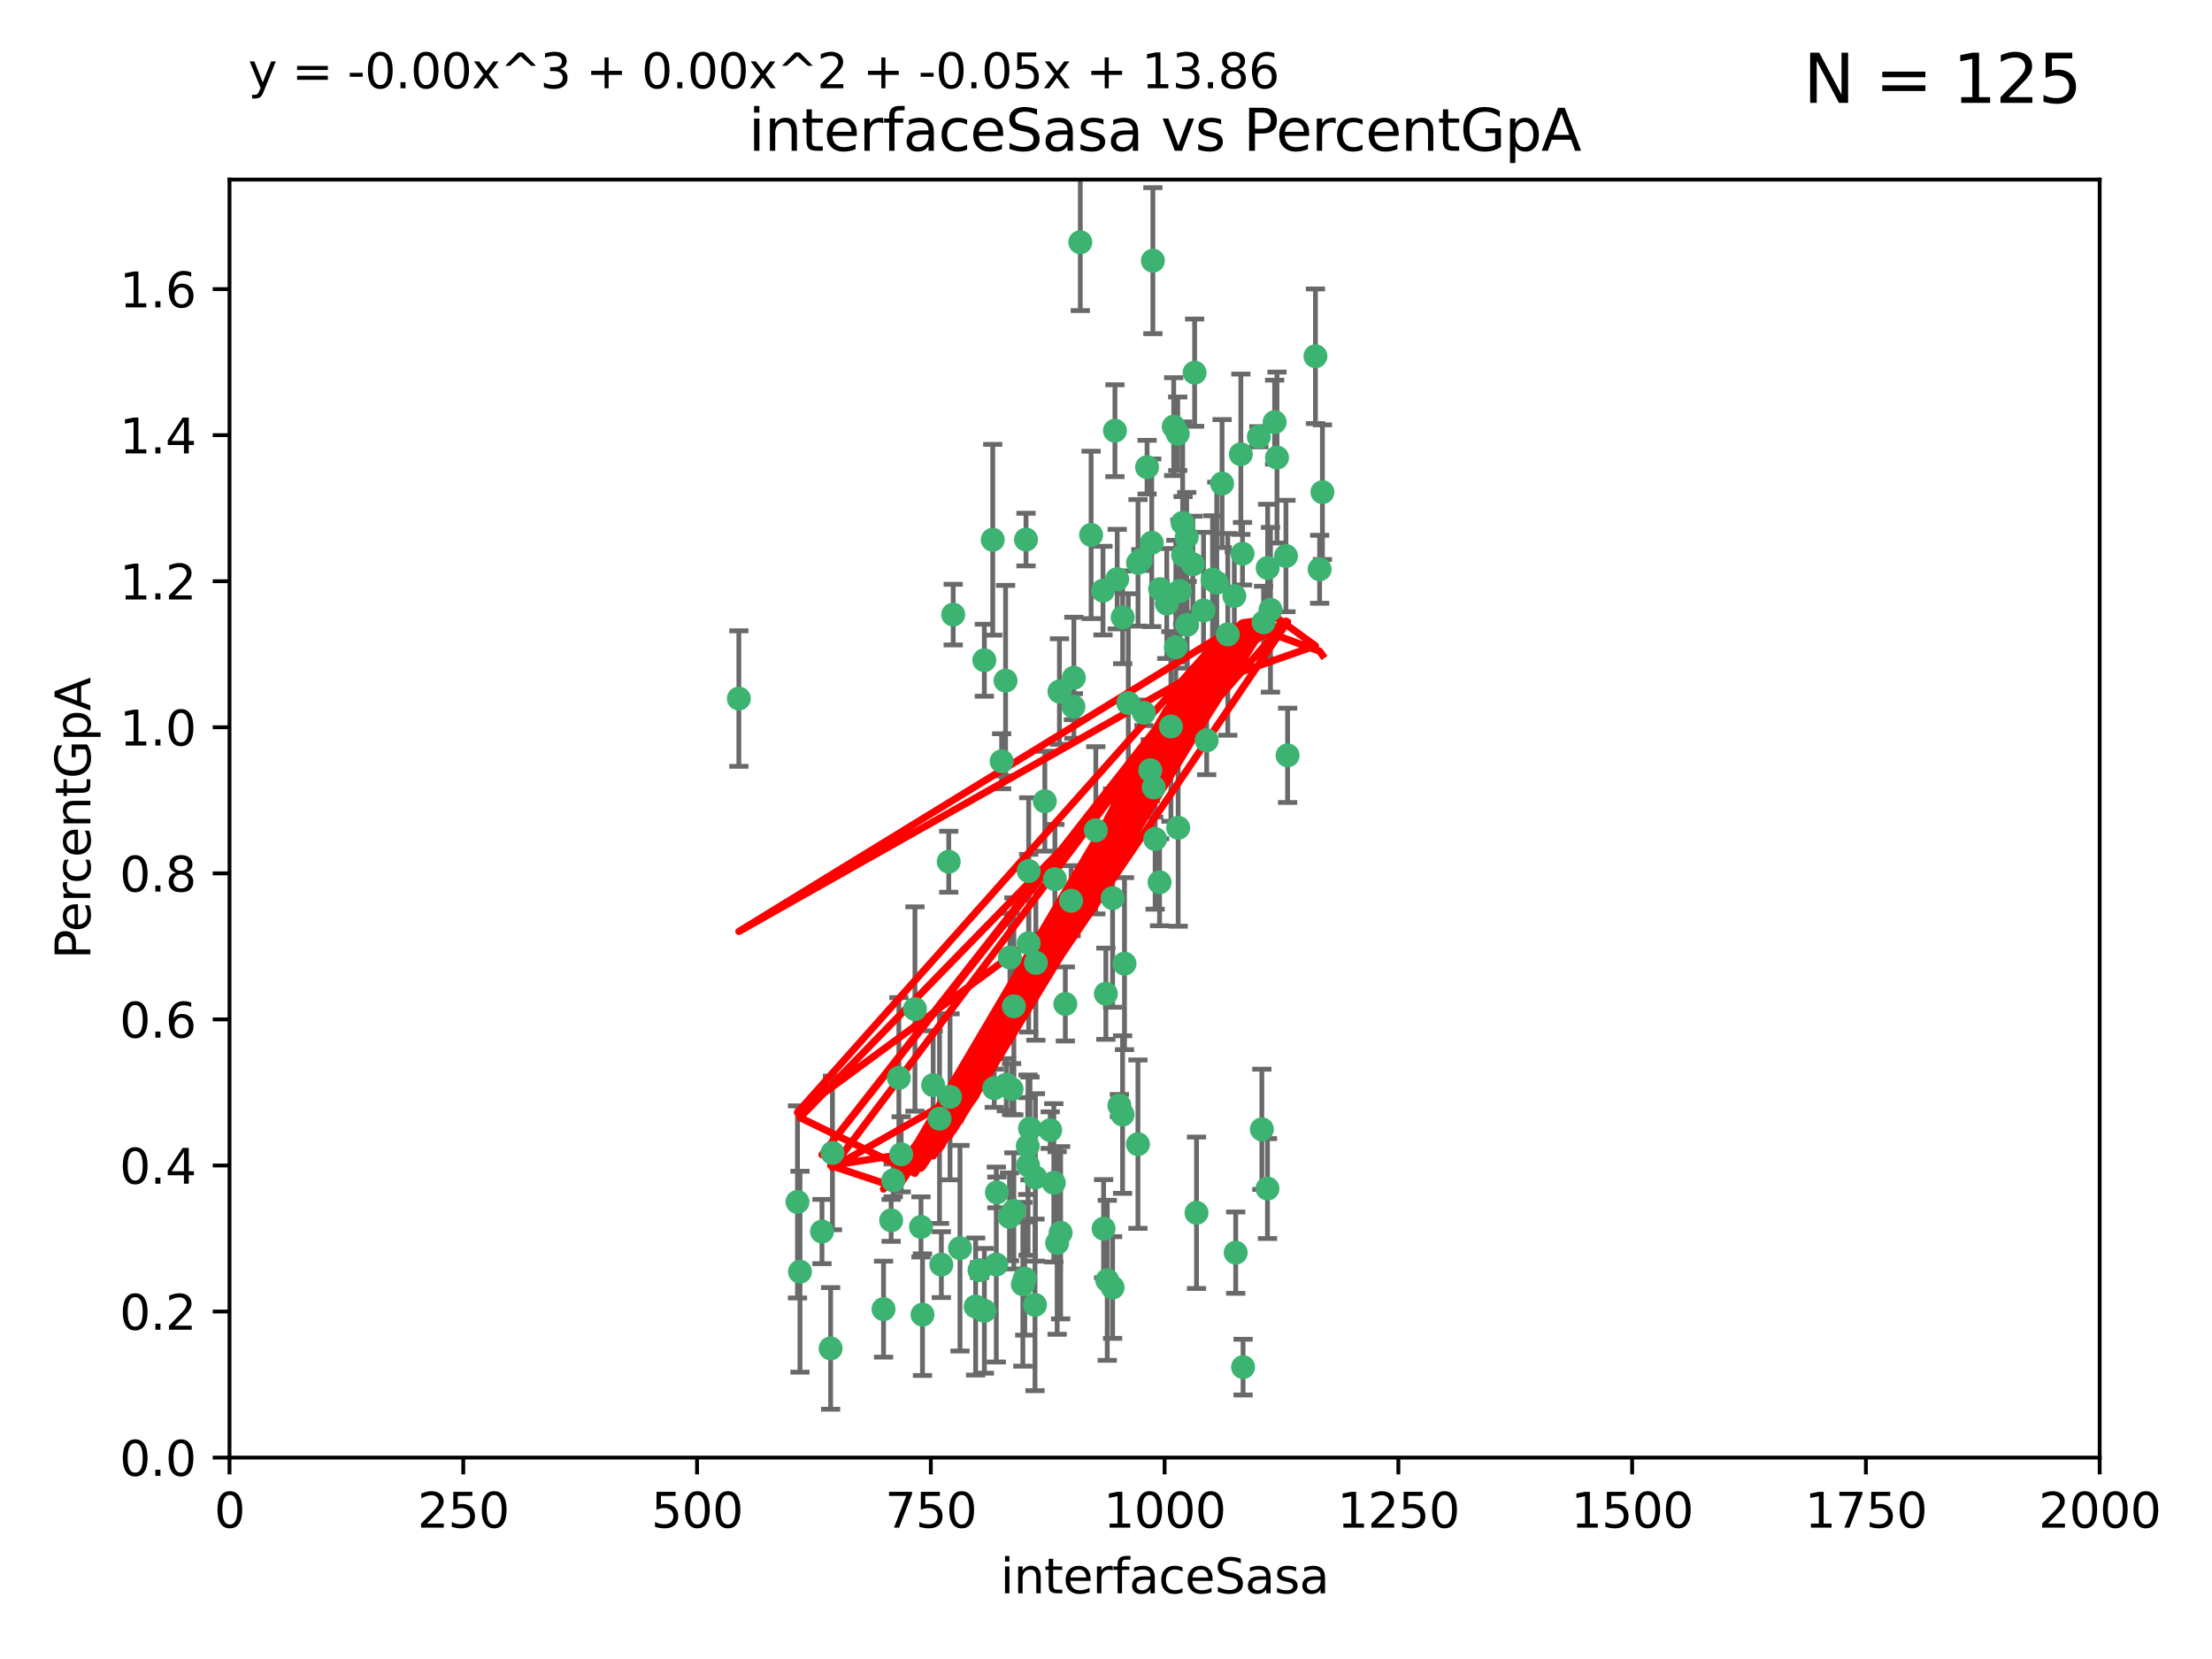 <?xml version="1.0" encoding="utf-8" standalone="no"?>
<!DOCTYPE svg PUBLIC "-//W3C//DTD SVG 1.1//EN"
  "http://www.w3.org/Graphics/SVG/1.1/DTD/svg11.dtd">
<svg xmlns:xlink="http://www.w3.org/1999/xlink" width="460.8pt" height="345.6pt" viewBox="0 0 460.8 345.6" xmlns="http://www.w3.org/2000/svg" version="1.1">
 <defs>
  <style type="text/css">*{stroke-linejoin: round; stroke-linecap: butt}</style>
 </defs>
 <g id="figure_1">
  <g id="patch_1">
   <path d="M 0 345.6 
L 460.8 345.6 
L 460.8 0 
L 0 0 
z
" style="fill: #ffffff"/>
  </g>
  <g id="axes_1">
   <g id="patch_2">
    <path d="M 47.81 303.64 
L 437.4 303.64 
L 437.4 37.411 
L 47.81 37.411 
z
" style="fill: #ffffff"/>
   </g>
   <g id="PathCollection_1">
    <defs>
     <path id="m98e79cd2e8" d="M 0 1.118 
C 0.297 1.118 0.581 1 0.791 0.791 
C 1 0.581 1.118 0.297 1.118 0 
C 1.118 -0.297 1 -0.581 0.791 -0.791 
C 0.581 -1 0.297 -1.118 0 -1.118 
C -0.297 -1.118 -0.581 -1 -0.791 -0.791 
C -1 -0.581 -1.118 -0.297 -1.118 0 
C -1.118 0.297 -1 0.581 -0.791 0.791 
C -0.581 1 -0.297 1.118 0 1.118 
z
" style="stroke: #3cb371"/>
    </defs>
    <g clip-path="url(#p21afb757a7)">
     <use xlink:href="#m98e79cd2e8" x="275.486" y="102.526" style="fill: #3cb371; stroke: #3cb371"/>
     <use xlink:href="#m98e79cd2e8" x="274.906" y="118.592" style="fill: #3cb371; stroke: #3cb371"/>
     <use xlink:href="#m98e79cd2e8" x="258.839" y="115.347" style="fill: #3cb371; stroke: #3cb371"/>
     <use xlink:href="#m98e79cd2e8" x="266.025" y="95.318" style="fill: #3cb371; stroke: #3cb371"/>
     <use xlink:href="#m98e79cd2e8" x="274.033" y="74.211" style="fill: #3cb371; stroke: #3cb371"/>
     <use xlink:href="#m98e79cd2e8" x="244.948" y="134.836" style="fill: #3cb371; stroke: #3cb371"/>
     <use xlink:href="#m98e79cd2e8" x="245.342" y="90.362" style="fill: #3cb371; stroke: #3cb371"/>
     <use xlink:href="#m98e79cd2e8" x="238.294" y="148.487" style="fill: #3cb371; stroke: #3cb371"/>
     <use xlink:href="#m98e79cd2e8" x="265.53" y="87.939" style="fill: #3cb371; stroke: #3cb371"/>
     <use xlink:href="#m98e79cd2e8" x="240.166" y="54.304" style="fill: #3cb371; stroke: #3cb371"/>
     <use xlink:href="#m98e79cd2e8" x="233.876" y="128.593" style="fill: #3cb371; stroke: #3cb371"/>
     <use xlink:href="#m98e79cd2e8" x="246.37" y="108.935" style="fill: #3cb371; stroke: #3cb371"/>
     <use xlink:href="#m98e79cd2e8" x="247.296" y="130.157" style="fill: #3cb371; stroke: #3cb371"/>
     <use xlink:href="#m98e79cd2e8" x="231.774" y="187.094" style="fill: #3cb371; stroke: #3cb371"/>
     <use xlink:href="#m98e79cd2e8" x="238.956" y="97.317" style="fill: #3cb371; stroke: #3cb371"/>
     <use xlink:href="#m98e79cd2e8" x="243.059" y="125.723" style="fill: #3cb371; stroke: #3cb371"/>
     <use xlink:href="#m98e79cd2e8" x="230.374" y="207.013" style="fill: #3cb371; stroke: #3cb371"/>
     <use xlink:href="#m98e79cd2e8" x="267.887" y="115.829" style="fill: #3cb371; stroke: #3cb371"/>
     <use xlink:href="#m98e79cd2e8" x="245.788" y="123.117" style="fill: #3cb371; stroke: #3cb371"/>
     <use xlink:href="#m98e79cd2e8" x="219.756" y="183.14" style="fill: #3cb371; stroke: #3cb371"/>
     <use xlink:href="#m98e79cd2e8" x="220.702" y="144.057" style="fill: #3cb371; stroke: #3cb371"/>
     <use xlink:href="#m98e79cd2e8" x="217.656" y="166.909" style="fill: #3cb371; stroke: #3cb371"/>
     <use xlink:href="#m98e79cd2e8" x="244.508" y="88.874" style="fill: #3cb371; stroke: #3cb371"/>
     <use xlink:href="#m98e79cd2e8" x="221.928" y="209.141" style="fill: #3cb371; stroke: #3cb371"/>
     <use xlink:href="#m98e79cd2e8" x="166.13" y="250.385" style="fill: #3cb371; stroke: #3cb371"/>
     <use xlink:href="#m98e79cd2e8" x="250.718" y="127.171" style="fill: #3cb371; stroke: #3cb371"/>
     <use xlink:href="#m98e79cd2e8" x="245.435" y="172.439" style="fill: #3cb371; stroke: #3cb371"/>
     <use xlink:href="#m98e79cd2e8" x="264.664" y="127.028" style="fill: #3cb371; stroke: #3cb371"/>
     <use xlink:href="#m98e79cd2e8" x="191.859" y="255.586" style="fill: #3cb371; stroke: #3cb371"/>
     <use xlink:href="#m98e79cd2e8" x="240.345" y="164.032" style="fill: #3cb371; stroke: #3cb371"/>
     <use xlink:href="#m98e79cd2e8" x="196.1" y="263.443" style="fill: #3cb371; stroke: #3cb371"/>
     <use xlink:href="#m98e79cd2e8" x="229.772" y="123.038" style="fill: #3cb371; stroke: #3cb371"/>
     <use xlink:href="#m98e79cd2e8" x="257.131" y="124.161" style="fill: #3cb371; stroke: #3cb371"/>
     <use xlink:href="#m98e79cd2e8" x="153.919" y="145.522" style="fill: #3cb371; stroke: #3cb371"/>
     <use xlink:href="#m98e79cd2e8" x="268.23" y="157.353" style="fill: #3cb371; stroke: #3cb371"/>
     <use xlink:href="#m98e79cd2e8" x="211.2" y="252.251" style="fill: #3cb371; stroke: #3cb371"/>
     <use xlink:href="#m98e79cd2e8" x="206.808" y="112.441" style="fill: #3cb371; stroke: #3cb371"/>
     <use xlink:href="#m98e79cd2e8" x="246.456" y="115.624" style="fill: #3cb371; stroke: #3cb371"/>
     <use xlink:href="#m98e79cd2e8" x="252.596" y="120.746" style="fill: #3cb371; stroke: #3cb371"/>
     <use xlink:href="#m98e79cd2e8" x="239.93" y="113.07" style="fill: #3cb371; stroke: #3cb371"/>
     <use xlink:href="#m98e79cd2e8" x="215.791" y="200.575" style="fill: #3cb371; stroke: #3cb371"/>
     <use xlink:href="#m98e79cd2e8" x="185.643" y="254.222" style="fill: #3cb371; stroke: #3cb371"/>
     <use xlink:href="#m98e79cd2e8" x="232.737" y="120.64" style="fill: #3cb371; stroke: #3cb371"/>
     <use xlink:href="#m98e79cd2e8" x="225.044" y="50.463" style="fill: #3cb371; stroke: #3cb371"/>
     <use xlink:href="#m98e79cd2e8" x="264.075" y="118.317" style="fill: #3cb371; stroke: #3cb371"/>
     <use xlink:href="#m98e79cd2e8" x="255.769" y="132.151" style="fill: #3cb371; stroke: #3cb371"/>
     <use xlink:href="#m98e79cd2e8" x="248.492" y="117.548" style="fill: #3cb371; stroke: #3cb371"/>
     <use xlink:href="#m98e79cd2e8" x="233.191" y="230.303" style="fill: #3cb371; stroke: #3cb371"/>
     <use xlink:href="#m98e79cd2e8" x="205.058" y="273.067" style="fill: #3cb371; stroke: #3cb371"/>
     <use xlink:href="#m98e79cd2e8" x="198.57" y="128.033" style="fill: #3cb371; stroke: #3cb371"/>
     <use xlink:href="#m98e79cd2e8" x="241.67" y="122.726" style="fill: #3cb371; stroke: #3cb371"/>
     <use xlink:href="#m98e79cd2e8" x="213.736" y="112.4" style="fill: #3cb371; stroke: #3cb371"/>
     <use xlink:href="#m98e79cd2e8" x="253.48" y="121.39" style="fill: #3cb371; stroke: #3cb371"/>
     <use xlink:href="#m98e79cd2e8" x="227.298" y="111.43" style="fill: #3cb371; stroke: #3cb371"/>
     <use xlink:href="#m98e79cd2e8" x="257.419" y="260.948" style="fill: #3cb371; stroke: #3cb371"/>
     <use xlink:href="#m98e79cd2e8" x="223.706" y="141.186" style="fill: #3cb371; stroke: #3cb371"/>
     <use xlink:href="#m98e79cd2e8" x="254.581" y="100.735" style="fill: #3cb371; stroke: #3cb371"/>
     <use xlink:href="#m98e79cd2e8" x="218.778" y="235.426" style="fill: #3cb371; stroke: #3cb371"/>
     <use xlink:href="#m98e79cd2e8" x="223.131" y="187.642" style="fill: #3cb371; stroke: #3cb371"/>
     <use xlink:href="#m98e79cd2e8" x="262.238" y="90.985" style="fill: #3cb371; stroke: #3cb371"/>
     <use xlink:href="#m98e79cd2e8" x="237.649" y="116.663" style="fill: #3cb371; stroke: #3cb371"/>
     <use xlink:href="#m98e79cd2e8" x="237.069" y="117.25" style="fill: #3cb371; stroke: #3cb371"/>
     <use xlink:href="#m98e79cd2e8" x="262.866" y="235.252" style="fill: #3cb371; stroke: #3cb371"/>
     <use xlink:href="#m98e79cd2e8" x="229.899" y="255.956" style="fill: #3cb371; stroke: #3cb371"/>
     <use xlink:href="#m98e79cd2e8" x="231.776" y="268.209" style="fill: #3cb371; stroke: #3cb371"/>
     <use xlink:href="#m98e79cd2e8" x="207.67" y="248.399" style="fill: #3cb371; stroke: #3cb371"/>
     <use xlink:href="#m98e79cd2e8" x="214.099" y="238.745" style="fill: #3cb371; stroke: #3cb371"/>
     <use xlink:href="#m98e79cd2e8" x="214.288" y="196.482" style="fill: #3cb371; stroke: #3cb371"/>
     <use xlink:href="#m98e79cd2e8" x="210.388" y="199.457" style="fill: #3cb371; stroke: #3cb371"/>
     <use xlink:href="#m98e79cd2e8" x="186.074" y="245.891" style="fill: #3cb371; stroke: #3cb371"/>
     <use xlink:href="#m98e79cd2e8" x="173.034" y="280.897" style="fill: #3cb371; stroke: #3cb371"/>
     <use xlink:href="#m98e79cd2e8" x="195.724" y="233.04" style="fill: #3cb371; stroke: #3cb371"/>
     <use xlink:href="#m98e79cd2e8" x="247.216" y="111.877" style="fill: #3cb371; stroke: #3cb371"/>
     <use xlink:href="#m98e79cd2e8" x="214.295" y="181.451" style="fill: #3cb371; stroke: #3cb371"/>
     <use xlink:href="#m98e79cd2e8" x="187.252" y="224.544" style="fill: #3cb371; stroke: #3cb371"/>
     <use xlink:href="#m98e79cd2e8" x="214.568" y="235.075" style="fill: #3cb371; stroke: #3cb371"/>
     <use xlink:href="#m98e79cd2e8" x="213.471" y="266.343" style="fill: #3cb371; stroke: #3cb371"/>
     <use xlink:href="#m98e79cd2e8" x="187.729" y="240.46" style="fill: #3cb371; stroke: #3cb371"/>
     <use xlink:href="#m98e79cd2e8" x="230.662" y="266.713" style="fill: #3cb371; stroke: #3cb371"/>
     <use xlink:href="#m98e79cd2e8" x="211.206" y="209.633" style="fill: #3cb371; stroke: #3cb371"/>
     <use xlink:href="#m98e79cd2e8" x="207.117" y="226.694" style="fill: #3cb371; stroke: #3cb371"/>
     <use xlink:href="#m98e79cd2e8" x="234.254" y="200.742" style="fill: #3cb371; stroke: #3cb371"/>
     <use xlink:href="#m98e79cd2e8" x="197.907" y="228.491" style="fill: #3cb371; stroke: #3cb371"/>
     <use xlink:href="#m98e79cd2e8" x="210.729" y="226.863" style="fill: #3cb371; stroke: #3cb371"/>
     <use xlink:href="#m98e79cd2e8" x="232.265" y="89.722" style="fill: #3cb371; stroke: #3cb371"/>
     <use xlink:href="#m98e79cd2e8" x="228.278" y="172.967" style="fill: #3cb371; stroke: #3cb371"/>
     <use xlink:href="#m98e79cd2e8" x="258.492" y="94.622" style="fill: #3cb371; stroke: #3cb371"/>
     <use xlink:href="#m98e79cd2e8" x="205.056" y="137.537" style="fill: #3cb371; stroke: #3cb371"/>
     <use xlink:href="#m98e79cd2e8" x="173.416" y="240.17" style="fill: #3cb371; stroke: #3cb371"/>
     <use xlink:href="#m98e79cd2e8" x="237.053" y="238.351" style="fill: #3cb371; stroke: #3cb371"/>
     <use xlink:href="#m98e79cd2e8" x="207.548" y="263.429" style="fill: #3cb371; stroke: #3cb371"/>
     <use xlink:href="#m98e79cd2e8" x="210.296" y="253.486" style="fill: #3cb371; stroke: #3cb371"/>
     <use xlink:href="#m98e79cd2e8" x="192.173" y="273.866" style="fill: #3cb371; stroke: #3cb371"/>
     <use xlink:href="#m98e79cd2e8" x="249.255" y="252.643" style="fill: #3cb371; stroke: #3cb371"/>
     <use xlink:href="#m98e79cd2e8" x="264.04" y="247.6" style="fill: #3cb371; stroke: #3cb371"/>
     <use xlink:href="#m98e79cd2e8" x="204.049" y="264.585" style="fill: #3cb371; stroke: #3cb371"/>
     <use xlink:href="#m98e79cd2e8" x="219.526" y="246.398" style="fill: #3cb371; stroke: #3cb371"/>
     <use xlink:href="#m98e79cd2e8" x="220.948" y="256.806" style="fill: #3cb371; stroke: #3cb371"/>
     <use xlink:href="#m98e79cd2e8" x="203.245" y="272.174" style="fill: #3cb371; stroke: #3cb371"/>
     <use xlink:href="#m98e79cd2e8" x="194.395" y="226.045" style="fill: #3cb371; stroke: #3cb371"/>
     <use xlink:href="#m98e79cd2e8" x="239.615" y="160.464" style="fill: #3cb371; stroke: #3cb371"/>
     <use xlink:href="#m98e79cd2e8" x="241.557" y="183.793" style="fill: #3cb371; stroke: #3cb371"/>
     <use xlink:href="#m98e79cd2e8" x="263.228" y="129.634" style="fill: #3cb371; stroke: #3cb371"/>
     <use xlink:href="#m98e79cd2e8" x="215.61" y="271.826" style="fill: #3cb371; stroke: #3cb371"/>
     <use xlink:href="#m98e79cd2e8" x="233.853" y="232.184" style="fill: #3cb371; stroke: #3cb371"/>
     <use xlink:href="#m98e79cd2e8" x="220.225" y="258.939" style="fill: #3cb371; stroke: #3cb371"/>
     <use xlink:href="#m98e79cd2e8" x="251.371" y="154.242" style="fill: #3cb371; stroke: #3cb371"/>
     <use xlink:href="#m98e79cd2e8" x="214.161" y="242.728" style="fill: #3cb371; stroke: #3cb371"/>
     <use xlink:href="#m98e79cd2e8" x="223.611" y="147.219" style="fill: #3cb371; stroke: #3cb371"/>
     <use xlink:href="#m98e79cd2e8" x="240.64" y="174.785" style="fill: #3cb371; stroke: #3cb371"/>
     <use xlink:href="#m98e79cd2e8" x="171.234" y="256.55" style="fill: #3cb371; stroke: #3cb371"/>
     <use xlink:href="#m98e79cd2e8" x="258.954" y="284.794" style="fill: #3cb371; stroke: #3cb371"/>
     <use xlink:href="#m98e79cd2e8" x="190.603" y="210.197" style="fill: #3cb371; stroke: #3cb371"/>
     <use xlink:href="#m98e79cd2e8" x="166.649" y="264.919" style="fill: #3cb371; stroke: #3cb371"/>
     <use xlink:href="#m98e79cd2e8" x="235.045" y="146.454" style="fill: #3cb371; stroke: #3cb371"/>
     <use xlink:href="#m98e79cd2e8" x="209.638" y="225.964" style="fill: #3cb371; stroke: #3cb371"/>
     <use xlink:href="#m98e79cd2e8" x="209.48" y="141.79" style="fill: #3cb371; stroke: #3cb371"/>
     <use xlink:href="#m98e79cd2e8" x="243.922" y="151.336" style="fill: #3cb371; stroke: #3cb371"/>
     <use xlink:href="#m98e79cd2e8" x="199.986" y="260.024" style="fill: #3cb371; stroke: #3cb371"/>
     <use xlink:href="#m98e79cd2e8" x="248.862" y="77.63" style="fill: #3cb371; stroke: #3cb371"/>
     <use xlink:href="#m98e79cd2e8" x="197.639" y="179.513" style="fill: #3cb371; stroke: #3cb371"/>
     <use xlink:href="#m98e79cd2e8" x="208.658" y="158.587" style="fill: #3cb371; stroke: #3cb371"/>
     <use xlink:href="#m98e79cd2e8" x="213.078" y="267.537" style="fill: #3cb371; stroke: #3cb371"/>
     <use xlink:href="#m98e79cd2e8" x="184.055" y="272.718" style="fill: #3cb371; stroke: #3cb371"/>
     <use xlink:href="#m98e79cd2e8" x="215.694" y="245.278" style="fill: #3cb371; stroke: #3cb371"/>
    </g>
   </g>
   <g id="matplotlib.axis_1">
    <g id="xtick_1">
     <g id="line2d_1">
      <defs>
       <path id="m1631d49bab" d="M 0 0 
L 0 3.5 
" style="stroke: #000000; stroke-width: 0.8"/>
      </defs>
      <g>
       <use xlink:href="#m1631d49bab" x="47.81" y="303.64" style="stroke: #000000; stroke-width: 0.8"/>
      </g>
     </g>
     <g id="text_1">
      <!-- 0 -->
      <g transform="translate(44.629 318.238)scale(0.1 -0.1)">
       <defs>
        <path id="DejaVuSans-30" d="M 2034 4250 
Q 1547 4250 1301 3770 
Q 1056 3291 1056 2328 
Q 1056 1369 1301 889 
Q 1547 409 2034 409 
Q 2525 409 2770 889 
Q 3016 1369 3016 2328 
Q 3016 3291 2770 3770 
Q 2525 4250 2034 4250 
z
M 2034 4750 
Q 2819 4750 3233 4129 
Q 3647 3509 3647 2328 
Q 3647 1150 3233 529 
Q 2819 -91 2034 -91 
Q 1250 -91 836 529 
Q 422 1150 422 2328 
Q 422 3509 836 4129 
Q 1250 4750 2034 4750 
z
" transform="scale(0.016)"/>
       </defs>
       <use xlink:href="#DejaVuSans-30"/>
      </g>
     </g>
    </g>
    <g id="xtick_2">
     <g id="line2d_2">
      <g>
       <use xlink:href="#m1631d49bab" x="96.509" y="303.64" style="stroke: #000000; stroke-width: 0.8"/>
      </g>
     </g>
     <g id="text_2">
      <!-- 250 -->
      <g transform="translate(86.965 318.238)scale(0.1 -0.1)">
       <defs>
        <path id="DejaVuSans-32" d="M 1228 531 
L 3431 531 
L 3431 0 
L 469 0 
L 469 531 
Q 828 903 1448 1529 
Q 2069 2156 2228 2338 
Q 2531 2678 2651 2914 
Q 2772 3150 2772 3378 
Q 2772 3750 2511 3984 
Q 2250 4219 1831 4219 
Q 1534 4219 1204 4116 
Q 875 4013 500 3803 
L 500 4441 
Q 881 4594 1212 4672 
Q 1544 4750 1819 4750 
Q 2544 4750 2975 4387 
Q 3406 4025 3406 3419 
Q 3406 3131 3298 2873 
Q 3191 2616 2906 2266 
Q 2828 2175 2409 1742 
Q 1991 1309 1228 531 
z
" transform="scale(0.016)"/>
        <path id="DejaVuSans-35" d="M 691 4666 
L 3169 4666 
L 3169 4134 
L 1269 4134 
L 1269 2991 
Q 1406 3038 1543 3061 
Q 1681 3084 1819 3084 
Q 2600 3084 3056 2656 
Q 3513 2228 3513 1497 
Q 3513 744 3044 326 
Q 2575 -91 1722 -91 
Q 1428 -91 1123 -41 
Q 819 9 494 109 
L 494 744 
Q 775 591 1075 516 
Q 1375 441 1709 441 
Q 2250 441 2565 725 
Q 2881 1009 2881 1497 
Q 2881 1984 2565 2268 
Q 2250 2553 1709 2553 
Q 1456 2553 1204 2497 
Q 953 2441 691 2322 
L 691 4666 
z
" transform="scale(0.016)"/>
       </defs>
       <use xlink:href="#DejaVuSans-32"/>
       <use xlink:href="#DejaVuSans-35" x="63.623"/>
       <use xlink:href="#DejaVuSans-30" x="127.246"/>
      </g>
     </g>
    </g>
    <g id="xtick_3">
     <g id="line2d_3">
      <g>
       <use xlink:href="#m1631d49bab" x="145.208" y="303.64" style="stroke: #000000; stroke-width: 0.8"/>
      </g>
     </g>
     <g id="text_3">
      <!-- 500 -->
      <g transform="translate(135.664 318.238)scale(0.1 -0.1)">
       <use xlink:href="#DejaVuSans-35"/>
       <use xlink:href="#DejaVuSans-30" x="63.623"/>
       <use xlink:href="#DejaVuSans-30" x="127.246"/>
      </g>
     </g>
    </g>
    <g id="xtick_4">
     <g id="line2d_4">
      <g>
       <use xlink:href="#m1631d49bab" x="193.906" y="303.64" style="stroke: #000000; stroke-width: 0.8"/>
      </g>
     </g>
     <g id="text_4">
      <!-- 750 -->
      <g transform="translate(184.363 318.238)scale(0.1 -0.1)">
       <defs>
        <path id="DejaVuSans-37" d="M 525 4666 
L 3525 4666 
L 3525 4397 
L 1831 0 
L 1172 0 
L 2766 4134 
L 525 4134 
L 525 4666 
z
" transform="scale(0.016)"/>
       </defs>
       <use xlink:href="#DejaVuSans-37"/>
       <use xlink:href="#DejaVuSans-35" x="63.623"/>
       <use xlink:href="#DejaVuSans-30" x="127.246"/>
      </g>
     </g>
    </g>
    <g id="xtick_5">
     <g id="line2d_5">
      <g>
       <use xlink:href="#m1631d49bab" x="242.605" y="303.64" style="stroke: #000000; stroke-width: 0.8"/>
      </g>
     </g>
     <g id="text_5">
      <!-- 1000 -->
      <g transform="translate(229.88 318.238)scale(0.1 -0.1)">
       <defs>
        <path id="DejaVuSans-31" d="M 794 531 
L 1825 531 
L 1825 4091 
L 703 3866 
L 703 4441 
L 1819 4666 
L 2450 4666 
L 2450 531 
L 3481 531 
L 3481 0 
L 794 0 
L 794 531 
z
" transform="scale(0.016)"/>
       </defs>
       <use xlink:href="#DejaVuSans-31"/>
       <use xlink:href="#DejaVuSans-30" x="63.623"/>
       <use xlink:href="#DejaVuSans-30" x="127.246"/>
       <use xlink:href="#DejaVuSans-30" x="190.869"/>
      </g>
     </g>
    </g>
    <g id="xtick_6">
     <g id="line2d_6">
      <g>
       <use xlink:href="#m1631d49bab" x="291.304" y="303.64" style="stroke: #000000; stroke-width: 0.8"/>
      </g>
     </g>
     <g id="text_6">
      <!-- 1250 -->
      <g transform="translate(278.579 318.238)scale(0.1 -0.1)">
       <use xlink:href="#DejaVuSans-31"/>
       <use xlink:href="#DejaVuSans-32" x="63.623"/>
       <use xlink:href="#DejaVuSans-35" x="127.246"/>
       <use xlink:href="#DejaVuSans-30" x="190.869"/>
      </g>
     </g>
    </g>
    <g id="xtick_7">
     <g id="line2d_7">
      <g>
       <use xlink:href="#m1631d49bab" x="340.002" y="303.64" style="stroke: #000000; stroke-width: 0.8"/>
      </g>
     </g>
     <g id="text_7">
      <!-- 1500 -->
      <g transform="translate(327.277 318.238)scale(0.1 -0.1)">
       <use xlink:href="#DejaVuSans-31"/>
       <use xlink:href="#DejaVuSans-35" x="63.623"/>
       <use xlink:href="#DejaVuSans-30" x="127.246"/>
       <use xlink:href="#DejaVuSans-30" x="190.869"/>
      </g>
     </g>
    </g>
    <g id="xtick_8">
     <g id="line2d_8">
      <g>
       <use xlink:href="#m1631d49bab" x="388.701" y="303.64" style="stroke: #000000; stroke-width: 0.8"/>
      </g>
     </g>
     <g id="text_8">
      <!-- 1750 -->
      <g transform="translate(375.976 318.238)scale(0.1 -0.1)">
       <use xlink:href="#DejaVuSans-31"/>
       <use xlink:href="#DejaVuSans-37" x="63.623"/>
       <use xlink:href="#DejaVuSans-35" x="127.246"/>
       <use xlink:href="#DejaVuSans-30" x="190.869"/>
      </g>
     </g>
    </g>
    <g id="xtick_9">
     <g id="line2d_9">
      <g>
       <use xlink:href="#m1631d49bab" x="437.4" y="303.64" style="stroke: #000000; stroke-width: 0.8"/>
      </g>
     </g>
     <g id="text_9">
      <!-- 2000 -->
      <g transform="translate(424.675 318.238)scale(0.1 -0.1)">
       <use xlink:href="#DejaVuSans-32"/>
       <use xlink:href="#DejaVuSans-30" x="63.623"/>
       <use xlink:href="#DejaVuSans-30" x="127.246"/>
       <use xlink:href="#DejaVuSans-30" x="190.869"/>
      </g>
     </g>
    </g>
    <g id="text_10">
     <!-- interfaceSasa -->
     <g transform="translate(208.398 331.917)scale(0.1 -0.1)">
      <defs>
       <path id="DejaVuSans-69" d="M 603 3500 
L 1178 3500 
L 1178 0 
L 603 0 
L 603 3500 
z
M 603 4863 
L 1178 4863 
L 1178 4134 
L 603 4134 
L 603 4863 
z
" transform="scale(0.016)"/>
       <path id="DejaVuSans-6e" d="M 3513 2113 
L 3513 0 
L 2938 0 
L 2938 2094 
Q 2938 2591 2744 2837 
Q 2550 3084 2163 3084 
Q 1697 3084 1428 2787 
Q 1159 2491 1159 1978 
L 1159 0 
L 581 0 
L 581 3500 
L 1159 3500 
L 1159 2956 
Q 1366 3272 1645 3428 
Q 1925 3584 2291 3584 
Q 2894 3584 3203 3211 
Q 3513 2838 3513 2113 
z
" transform="scale(0.016)"/>
       <path id="DejaVuSans-74" d="M 1172 4494 
L 1172 3500 
L 2356 3500 
L 2356 3053 
L 1172 3053 
L 1172 1153 
Q 1172 725 1289 603 
Q 1406 481 1766 481 
L 2356 481 
L 2356 0 
L 1766 0 
Q 1100 0 847 248 
Q 594 497 594 1153 
L 594 3053 
L 172 3053 
L 172 3500 
L 594 3500 
L 594 4494 
L 1172 4494 
z
" transform="scale(0.016)"/>
       <path id="DejaVuSans-65" d="M 3597 1894 
L 3597 1613 
L 953 1613 
Q 991 1019 1311 708 
Q 1631 397 2203 397 
Q 2534 397 2845 478 
Q 3156 559 3463 722 
L 3463 178 
Q 3153 47 2828 -22 
Q 2503 -91 2169 -91 
Q 1331 -91 842 396 
Q 353 884 353 1716 
Q 353 2575 817 3079 
Q 1281 3584 2069 3584 
Q 2775 3584 3186 3129 
Q 3597 2675 3597 1894 
z
M 3022 2063 
Q 3016 2534 2758 2815 
Q 2500 3097 2075 3097 
Q 1594 3097 1305 2825 
Q 1016 2553 972 2059 
L 3022 2063 
z
" transform="scale(0.016)"/>
       <path id="DejaVuSans-72" d="M 2631 2963 
Q 2534 3019 2420 3045 
Q 2306 3072 2169 3072 
Q 1681 3072 1420 2755 
Q 1159 2438 1159 1844 
L 1159 0 
L 581 0 
L 581 3500 
L 1159 3500 
L 1159 2956 
Q 1341 3275 1631 3429 
Q 1922 3584 2338 3584 
Q 2397 3584 2469 3576 
Q 2541 3569 2628 3553 
L 2631 2963 
z
" transform="scale(0.016)"/>
       <path id="DejaVuSans-66" d="M 2375 4863 
L 2375 4384 
L 1825 4384 
Q 1516 4384 1395 4259 
Q 1275 4134 1275 3809 
L 1275 3500 
L 2222 3500 
L 2222 3053 
L 1275 3053 
L 1275 0 
L 697 0 
L 697 3053 
L 147 3053 
L 147 3500 
L 697 3500 
L 697 3744 
Q 697 4328 969 4595 
Q 1241 4863 1831 4863 
L 2375 4863 
z
" transform="scale(0.016)"/>
       <path id="DejaVuSans-61" d="M 2194 1759 
Q 1497 1759 1228 1600 
Q 959 1441 959 1056 
Q 959 750 1161 570 
Q 1363 391 1709 391 
Q 2188 391 2477 730 
Q 2766 1069 2766 1631 
L 2766 1759 
L 2194 1759 
z
M 3341 1997 
L 3341 0 
L 2766 0 
L 2766 531 
Q 2569 213 2275 61 
Q 1981 -91 1556 -91 
Q 1019 -91 701 211 
Q 384 513 384 1019 
Q 384 1609 779 1909 
Q 1175 2209 1959 2209 
L 2766 2209 
L 2766 2266 
Q 2766 2663 2505 2880 
Q 2244 3097 1772 3097 
Q 1472 3097 1187 3025 
Q 903 2953 641 2809 
L 641 3341 
Q 956 3463 1253 3523 
Q 1550 3584 1831 3584 
Q 2591 3584 2966 3190 
Q 3341 2797 3341 1997 
z
" transform="scale(0.016)"/>
       <path id="DejaVuSans-63" d="M 3122 3366 
L 3122 2828 
Q 2878 2963 2633 3030 
Q 2388 3097 2138 3097 
Q 1578 3097 1268 2742 
Q 959 2388 959 1747 
Q 959 1106 1268 751 
Q 1578 397 2138 397 
Q 2388 397 2633 464 
Q 2878 531 3122 666 
L 3122 134 
Q 2881 22 2623 -34 
Q 2366 -91 2075 -91 
Q 1284 -91 818 406 
Q 353 903 353 1747 
Q 353 2603 823 3093 
Q 1294 3584 2113 3584 
Q 2378 3584 2631 3529 
Q 2884 3475 3122 3366 
z
" transform="scale(0.016)"/>
       <path id="DejaVuSans-53" d="M 3425 4513 
L 3425 3897 
Q 3066 4069 2747 4153 
Q 2428 4238 2131 4238 
Q 1616 4238 1336 4038 
Q 1056 3838 1056 3469 
Q 1056 3159 1242 3001 
Q 1428 2844 1947 2747 
L 2328 2669 
Q 3034 2534 3370 2195 
Q 3706 1856 3706 1288 
Q 3706 609 3251 259 
Q 2797 -91 1919 -91 
Q 1588 -91 1214 -16 
Q 841 59 441 206 
L 441 856 
Q 825 641 1194 531 
Q 1563 422 1919 422 
Q 2459 422 2753 634 
Q 3047 847 3047 1241 
Q 3047 1584 2836 1778 
Q 2625 1972 2144 2069 
L 1759 2144 
Q 1053 2284 737 2584 
Q 422 2884 422 3419 
Q 422 4038 858 4394 
Q 1294 4750 2059 4750 
Q 2388 4750 2728 4690 
Q 3069 4631 3425 4513 
z
" transform="scale(0.016)"/>
       <path id="DejaVuSans-73" d="M 2834 3397 
L 2834 2853 
Q 2591 2978 2328 3040 
Q 2066 3103 1784 3103 
Q 1356 3103 1142 2972 
Q 928 2841 928 2578 
Q 928 2378 1081 2264 
Q 1234 2150 1697 2047 
L 1894 2003 
Q 2506 1872 2764 1633 
Q 3022 1394 3022 966 
Q 3022 478 2636 193 
Q 2250 -91 1575 -91 
Q 1294 -91 989 -36 
Q 684 19 347 128 
L 347 722 
Q 666 556 975 473 
Q 1284 391 1588 391 
Q 1994 391 2212 530 
Q 2431 669 2431 922 
Q 2431 1156 2273 1281 
Q 2116 1406 1581 1522 
L 1381 1569 
Q 847 1681 609 1914 
Q 372 2147 372 2553 
Q 372 3047 722 3315 
Q 1072 3584 1716 3584 
Q 2034 3584 2315 3537 
Q 2597 3491 2834 3397 
z
" transform="scale(0.016)"/>
      </defs>
      <use xlink:href="#DejaVuSans-69"/>
      <use xlink:href="#DejaVuSans-6e" x="27.783"/>
      <use xlink:href="#DejaVuSans-74" x="91.162"/>
      <use xlink:href="#DejaVuSans-65" x="130.371"/>
      <use xlink:href="#DejaVuSans-72" x="191.895"/>
      <use xlink:href="#DejaVuSans-66" x="233.008"/>
      <use xlink:href="#DejaVuSans-61" x="268.213"/>
      <use xlink:href="#DejaVuSans-63" x="329.492"/>
      <use xlink:href="#DejaVuSans-65" x="384.473"/>
      <use xlink:href="#DejaVuSans-53" x="445.996"/>
      <use xlink:href="#DejaVuSans-61" x="509.473"/>
      <use xlink:href="#DejaVuSans-73" x="570.752"/>
      <use xlink:href="#DejaVuSans-61" x="622.852"/>
     </g>
    </g>
   </g>
   <g id="matplotlib.axis_2">
    <g id="ytick_1">
     <g id="line2d_10">
      <defs>
       <path id="m50cbab3b61" d="M 0 0 
L -3.5 0 
" style="stroke: #000000; stroke-width: 0.8"/>
      </defs>
      <g>
       <use xlink:href="#m50cbab3b61" x="47.81" y="303.64" style="stroke: #000000; stroke-width: 0.8"/>
      </g>
     </g>
     <g id="text_11">
      <!-- 0.0 -->
      <g transform="translate(24.907 307.439)scale(0.1 -0.1)">
       <defs>
        <path id="DejaVuSans-2e" d="M 684 794 
L 1344 794 
L 1344 0 
L 684 0 
L 684 794 
z
" transform="scale(0.016)"/>
       </defs>
       <use xlink:href="#DejaVuSans-30"/>
       <use xlink:href="#DejaVuSans-2e" x="63.623"/>
       <use xlink:href="#DejaVuSans-30" x="95.41"/>
      </g>
     </g>
    </g>
    <g id="ytick_2">
     <g id="line2d_11">
      <g>
       <use xlink:href="#m50cbab3b61" x="47.81" y="273.214" style="stroke: #000000; stroke-width: 0.8"/>
      </g>
     </g>
     <g id="text_12">
      <!-- 0.2 -->
      <g transform="translate(24.907 277.013)scale(0.1 -0.1)">
       <use xlink:href="#DejaVuSans-30"/>
       <use xlink:href="#DejaVuSans-2e" x="63.623"/>
       <use xlink:href="#DejaVuSans-32" x="95.41"/>
      </g>
     </g>
    </g>
    <g id="ytick_3">
     <g id="line2d_12">
      <g>
       <use xlink:href="#m50cbab3b61" x="47.81" y="242.788" style="stroke: #000000; stroke-width: 0.8"/>
      </g>
     </g>
     <g id="text_13">
      <!-- 0.4 -->
      <g transform="translate(24.907 246.587)scale(0.1 -0.1)">
       <defs>
        <path id="DejaVuSans-34" d="M 2419 4116 
L 825 1625 
L 2419 1625 
L 2419 4116 
z
M 2253 4666 
L 3047 4666 
L 3047 1625 
L 3713 1625 
L 3713 1100 
L 3047 1100 
L 3047 0 
L 2419 0 
L 2419 1100 
L 313 1100 
L 313 1709 
L 2253 4666 
z
" transform="scale(0.016)"/>
       </defs>
       <use xlink:href="#DejaVuSans-30"/>
       <use xlink:href="#DejaVuSans-2e" x="63.623"/>
       <use xlink:href="#DejaVuSans-34" x="95.41"/>
      </g>
     </g>
    </g>
    <g id="ytick_4">
     <g id="line2d_13">
      <g>
       <use xlink:href="#m50cbab3b61" x="47.81" y="212.362" style="stroke: #000000; stroke-width: 0.8"/>
      </g>
     </g>
     <g id="text_14">
      <!-- 0.6 -->
      <g transform="translate(24.907 216.161)scale(0.1 -0.1)">
       <defs>
        <path id="DejaVuSans-36" d="M 2113 2584 
Q 1688 2584 1439 2293 
Q 1191 2003 1191 1497 
Q 1191 994 1439 701 
Q 1688 409 2113 409 
Q 2538 409 2786 701 
Q 3034 994 3034 1497 
Q 3034 2003 2786 2293 
Q 2538 2584 2113 2584 
z
M 3366 4563 
L 3366 3988 
Q 3128 4100 2886 4159 
Q 2644 4219 2406 4219 
Q 1781 4219 1451 3797 
Q 1122 3375 1075 2522 
Q 1259 2794 1537 2939 
Q 1816 3084 2150 3084 
Q 2853 3084 3261 2657 
Q 3669 2231 3669 1497 
Q 3669 778 3244 343 
Q 2819 -91 2113 -91 
Q 1303 -91 875 529 
Q 447 1150 447 2328 
Q 447 3434 972 4092 
Q 1497 4750 2381 4750 
Q 2619 4750 2861 4703 
Q 3103 4656 3366 4563 
z
" transform="scale(0.016)"/>
       </defs>
       <use xlink:href="#DejaVuSans-30"/>
       <use xlink:href="#DejaVuSans-2e" x="63.623"/>
       <use xlink:href="#DejaVuSans-36" x="95.41"/>
      </g>
     </g>
    </g>
    <g id="ytick_5">
     <g id="line2d_14">
      <g>
       <use xlink:href="#m50cbab3b61" x="47.81" y="181.935" style="stroke: #000000; stroke-width: 0.8"/>
      </g>
     </g>
     <g id="text_15">
      <!-- 0.8 -->
      <g transform="translate(24.907 185.735)scale(0.1 -0.1)">
       <defs>
        <path id="DejaVuSans-38" d="M 2034 2216 
Q 1584 2216 1326 1975 
Q 1069 1734 1069 1313 
Q 1069 891 1326 650 
Q 1584 409 2034 409 
Q 2484 409 2743 651 
Q 3003 894 3003 1313 
Q 3003 1734 2745 1975 
Q 2488 2216 2034 2216 
z
M 1403 2484 
Q 997 2584 770 2862 
Q 544 3141 544 3541 
Q 544 4100 942 4425 
Q 1341 4750 2034 4750 
Q 2731 4750 3128 4425 
Q 3525 4100 3525 3541 
Q 3525 3141 3298 2862 
Q 3072 2584 2669 2484 
Q 3125 2378 3379 2068 
Q 3634 1759 3634 1313 
Q 3634 634 3220 271 
Q 2806 -91 2034 -91 
Q 1263 -91 848 271 
Q 434 634 434 1313 
Q 434 1759 690 2068 
Q 947 2378 1403 2484 
z
M 1172 3481 
Q 1172 3119 1398 2916 
Q 1625 2713 2034 2713 
Q 2441 2713 2670 2916 
Q 2900 3119 2900 3481 
Q 2900 3844 2670 4047 
Q 2441 4250 2034 4250 
Q 1625 4250 1398 4047 
Q 1172 3844 1172 3481 
z
" transform="scale(0.016)"/>
       </defs>
       <use xlink:href="#DejaVuSans-30"/>
       <use xlink:href="#DejaVuSans-2e" x="63.623"/>
       <use xlink:href="#DejaVuSans-38" x="95.41"/>
      </g>
     </g>
    </g>
    <g id="ytick_6">
     <g id="line2d_15">
      <g>
       <use xlink:href="#m50cbab3b61" x="47.81" y="151.509" style="stroke: #000000; stroke-width: 0.8"/>
      </g>
     </g>
     <g id="text_16">
      <!-- 1.0 -->
      <g transform="translate(24.907 155.308)scale(0.1 -0.1)">
       <use xlink:href="#DejaVuSans-31"/>
       <use xlink:href="#DejaVuSans-2e" x="63.623"/>
       <use xlink:href="#DejaVuSans-30" x="95.41"/>
      </g>
     </g>
    </g>
    <g id="ytick_7">
     <g id="line2d_16">
      <g>
       <use xlink:href="#m50cbab3b61" x="47.81" y="121.083" style="stroke: #000000; stroke-width: 0.8"/>
      </g>
     </g>
     <g id="text_17">
      <!-- 1.2 -->
      <g transform="translate(24.907 124.882)scale(0.1 -0.1)">
       <use xlink:href="#DejaVuSans-31"/>
       <use xlink:href="#DejaVuSans-2e" x="63.623"/>
       <use xlink:href="#DejaVuSans-32" x="95.41"/>
      </g>
     </g>
    </g>
    <g id="ytick_8">
     <g id="line2d_17">
      <g>
       <use xlink:href="#m50cbab3b61" x="47.81" y="90.657" style="stroke: #000000; stroke-width: 0.8"/>
      </g>
     </g>
     <g id="text_18">
      <!-- 1.4 -->
      <g transform="translate(24.907 94.456)scale(0.1 -0.1)">
       <use xlink:href="#DejaVuSans-31"/>
       <use xlink:href="#DejaVuSans-2e" x="63.623"/>
       <use xlink:href="#DejaVuSans-34" x="95.41"/>
      </g>
     </g>
    </g>
    <g id="ytick_9">
     <g id="line2d_18">
      <g>
       <use xlink:href="#m50cbab3b61" x="47.81" y="60.231" style="stroke: #000000; stroke-width: 0.8"/>
      </g>
     </g>
     <g id="text_19">
      <!-- 1.6 -->
      <g transform="translate(24.907 64.03)scale(0.1 -0.1)">
       <use xlink:href="#DejaVuSans-31"/>
       <use xlink:href="#DejaVuSans-2e" x="63.623"/>
       <use xlink:href="#DejaVuSans-36" x="95.41"/>
      </g>
     </g>
    </g>
    <g id="text_20">
     <!-- PercentGpA -->
     <g transform="translate(18.827 199.802)rotate(-90)scale(0.1 -0.1)">
      <defs>
       <path id="DejaVuSans-50" d="M 1259 4147 
L 1259 2394 
L 2053 2394 
Q 2494 2394 2734 2622 
Q 2975 2850 2975 3272 
Q 2975 3691 2734 3919 
Q 2494 4147 2053 4147 
L 1259 4147 
z
M 628 4666 
L 2053 4666 
Q 2838 4666 3239 4311 
Q 3641 3956 3641 3272 
Q 3641 2581 3239 2228 
Q 2838 1875 2053 1875 
L 1259 1875 
L 1259 0 
L 628 0 
L 628 4666 
z
" transform="scale(0.016)"/>
       <path id="DejaVuSans-47" d="M 3809 666 
L 3809 1919 
L 2778 1919 
L 2778 2438 
L 4434 2438 
L 4434 434 
Q 4069 175 3628 42 
Q 3188 -91 2688 -91 
Q 1594 -91 976 548 
Q 359 1188 359 2328 
Q 359 3472 976 4111 
Q 1594 4750 2688 4750 
Q 3144 4750 3555 4637 
Q 3966 4525 4313 4306 
L 4313 3634 
Q 3963 3931 3569 4081 
Q 3175 4231 2741 4231 
Q 1884 4231 1454 3753 
Q 1025 3275 1025 2328 
Q 1025 1384 1454 906 
Q 1884 428 2741 428 
Q 3075 428 3337 486 
Q 3600 544 3809 666 
z
" transform="scale(0.016)"/>
       <path id="DejaVuSans-70" d="M 1159 525 
L 1159 -1331 
L 581 -1331 
L 581 3500 
L 1159 3500 
L 1159 2969 
Q 1341 3281 1617 3432 
Q 1894 3584 2278 3584 
Q 2916 3584 3314 3078 
Q 3713 2572 3713 1747 
Q 3713 922 3314 415 
Q 2916 -91 2278 -91 
Q 1894 -91 1617 61 
Q 1341 213 1159 525 
z
M 3116 1747 
Q 3116 2381 2855 2742 
Q 2594 3103 2138 3103 
Q 1681 3103 1420 2742 
Q 1159 2381 1159 1747 
Q 1159 1113 1420 752 
Q 1681 391 2138 391 
Q 2594 391 2855 752 
Q 3116 1113 3116 1747 
z
" transform="scale(0.016)"/>
       <path id="DejaVuSans-41" d="M 2188 4044 
L 1331 1722 
L 3047 1722 
L 2188 4044 
z
M 1831 4666 
L 2547 4666 
L 4325 0 
L 3669 0 
L 3244 1197 
L 1141 1197 
L 716 0 
L 50 0 
L 1831 4666 
z
" transform="scale(0.016)"/>
      </defs>
      <use xlink:href="#DejaVuSans-50"/>
      <use xlink:href="#DejaVuSans-65" x="56.678"/>
      <use xlink:href="#DejaVuSans-72" x="118.201"/>
      <use xlink:href="#DejaVuSans-63" x="157.064"/>
      <use xlink:href="#DejaVuSans-65" x="212.045"/>
      <use xlink:href="#DejaVuSans-6e" x="273.568"/>
      <use xlink:href="#DejaVuSans-74" x="336.947"/>
      <use xlink:href="#DejaVuSans-47" x="376.156"/>
      <use xlink:href="#DejaVuSans-70" x="453.646"/>
      <use xlink:href="#DejaVuSans-41" x="517.123"/>
     </g>
    </g>
   </g>
   <g id="LineCollection_1">
    <path d="M 275.486 116.551 
L 275.486 88.502 
" clip-path="url(#p21afb757a7)" style="fill: none; stroke: #696969"/>
    <path d="M 274.906 125.671 
L 274.906 111.513 
" clip-path="url(#p21afb757a7)" style="fill: none; stroke: #696969"/>
    <path d="M 258.839 121.856 
L 258.839 108.837 
" clip-path="url(#p21afb757a7)" style="fill: none; stroke: #696969"/>
    <path d="M 266.025 113.125 
L 266.025 77.511 
" clip-path="url(#p21afb757a7)" style="fill: none; stroke: #696969"/>
    <path d="M 274.033 88.233 
L 274.033 60.19 
" clip-path="url(#p21afb757a7)" style="fill: none; stroke: #696969"/>
    <path d="M 244.948 157.119 
L 244.948 112.554 
" clip-path="url(#p21afb757a7)" style="fill: none; stroke: #696969"/>
    <path d="M 245.342 98.017 
L 245.342 82.708 
" clip-path="url(#p21afb757a7)" style="fill: none; stroke: #696969"/>
    <path d="M 238.294 151.141 
L 238.294 145.832 
" clip-path="url(#p21afb757a7)" style="fill: none; stroke: #696969"/>
    <path d="M 265.53 96.688 
L 265.53 79.189 
" clip-path="url(#p21afb757a7)" style="fill: none; stroke: #696969"/>
    <path d="M 240.166 69.514 
L 240.166 39.094 
" clip-path="url(#p21afb757a7)" style="fill: none; stroke: #696969"/>
    <path d="M 233.876 138.259 
L 233.876 118.927 
" clip-path="url(#p21afb757a7)" style="fill: none; stroke: #696969"/>
    <path d="M 246.37 129.975 
L 246.37 87.895 
" clip-path="url(#p21afb757a7)" style="fill: none; stroke: #696969"/>
    <path d="M 247.296 139.176 
L 247.296 121.139 
" clip-path="url(#p21afb757a7)" style="fill: none; stroke: #696969"/>
    <path d="M 231.774 209.823 
L 231.774 164.366 
" clip-path="url(#p21afb757a7)" style="fill: none; stroke: #696969"/>
    <path d="M 238.956 102.911 
L 238.956 91.723 
" clip-path="url(#p21afb757a7)" style="fill: none; stroke: #696969"/>
    <path d="M 243.059 137.173 
L 243.059 114.273 
" clip-path="url(#p21afb757a7)" style="fill: none; stroke: #696969"/>
    <path d="M 230.374 216.511 
L 230.374 197.514 
" clip-path="url(#p21afb757a7)" style="fill: none; stroke: #696969"/>
    <path d="M 267.887 127.434 
L 267.887 104.223 
" clip-path="url(#p21afb757a7)" style="fill: none; stroke: #696969"/>
    <path d="M 245.788 137.906 
L 245.788 108.328 
" clip-path="url(#p21afb757a7)" style="fill: none; stroke: #696969"/>
    <path d="M 219.756 194.535 
L 219.756 171.745 
" clip-path="url(#p21afb757a7)" style="fill: none; stroke: #696969"/>
    <path d="M 220.702 155.054 
L 220.702 133.06 
" clip-path="url(#p21afb757a7)" style="fill: none; stroke: #696969"/>
    <path d="M 217.656 177.313 
L 217.656 156.505 
" clip-path="url(#p21afb757a7)" style="fill: none; stroke: #696969"/>
    <path d="M 244.508 99.068 
L 244.508 78.679 
" clip-path="url(#p21afb757a7)" style="fill: none; stroke: #696969"/>
    <path d="M 221.928 216.853 
L 221.928 201.43 
" clip-path="url(#p21afb757a7)" style="fill: none; stroke: #696969"/>
    <path d="M 166.13 270.394 
L 166.13 230.377 
" clip-path="url(#p21afb757a7)" style="fill: none; stroke: #696969"/>
    <path d="M 250.718 143.45 
L 250.718 110.892 
" clip-path="url(#p21afb757a7)" style="fill: none; stroke: #696969"/>
    <path d="M 245.435 192.948 
L 245.435 151.931 
" clip-path="url(#p21afb757a7)" style="fill: none; stroke: #696969"/>
    <path d="M 264.664 144.184 
L 264.664 109.872 
" clip-path="url(#p21afb757a7)" style="fill: none; stroke: #696969"/>
    <path d="M 191.859 261.846 
L 191.859 249.326 
" clip-path="url(#p21afb757a7)" style="fill: none; stroke: #696969"/>
    <path d="M 240.345 170.206 
L 240.345 157.858 
" clip-path="url(#p21afb757a7)" style="fill: none; stroke: #696969"/>
    <path d="M 196.1 270.302 
L 196.1 256.584 
" clip-path="url(#p21afb757a7)" style="fill: none; stroke: #696969"/>
    <path d="M 229.772 132.269 
L 229.772 113.807 
" clip-path="url(#p21afb757a7)" style="fill: none; stroke: #696969"/>
    <path d="M 257.131 133.371 
L 257.131 114.951 
" clip-path="url(#p21afb757a7)" style="fill: none; stroke: #696969"/>
    <path d="M 153.919 159.637 
L 153.919 131.407 
" clip-path="url(#p21afb757a7)" style="fill: none; stroke: #696969"/>
    <path d="M 268.23 167.175 
L 268.23 147.531 
" clip-path="url(#p21afb757a7)" style="fill: none; stroke: #696969"/>
    <path d="M 211.2 264.346 
L 211.2 240.155 
" clip-path="url(#p21afb757a7)" style="fill: none; stroke: #696969"/>
    <path d="M 206.808 132.308 
L 206.808 92.574 
" clip-path="url(#p21afb757a7)" style="fill: none; stroke: #696969"/>
    <path d="M 246.456 127.805 
L 246.456 103.444 
" clip-path="url(#p21afb757a7)" style="fill: none; stroke: #696969"/>
    <path d="M 252.596 134.052 
L 252.596 107.441 
" clip-path="url(#p21afb757a7)" style="fill: none; stroke: #696969"/>
    <path d="M 239.93 130.531 
L 239.93 95.608 
" clip-path="url(#p21afb757a7)" style="fill: none; stroke: #696969"/>
    <path d="M 215.791 216.692 
L 215.791 184.457 
" clip-path="url(#p21afb757a7)" style="fill: none; stroke: #696969"/>
    <path d="M 185.643 258.588 
L 185.643 249.857 
" clip-path="url(#p21afb757a7)" style="fill: none; stroke: #696969"/>
    <path d="M 232.737 131.008 
L 232.737 110.272 
" clip-path="url(#p21afb757a7)" style="fill: none; stroke: #696969"/>
    <path d="M 225.044 64.704 
L 225.044 36.222 
" clip-path="url(#p21afb757a7)" style="fill: none; stroke: #696969"/>
    <path d="M 264.075 131.588 
L 264.075 105.046 
" clip-path="url(#p21afb757a7)" style="fill: none; stroke: #696969"/>
    <path d="M 255.769 153.161 
L 255.769 111.142 
" clip-path="url(#p21afb757a7)" style="fill: none; stroke: #696969"/>
    <path d="M 248.492 127.556 
L 248.492 107.539 
" clip-path="url(#p21afb757a7)" style="fill: none; stroke: #696969"/>
    <path d="M 233.191 232.607 
L 233.191 227.999 
" clip-path="url(#p21afb757a7)" style="fill: none; stroke: #696969"/>
    <path d="M 205.058 286.059 
L 205.058 260.074 
" clip-path="url(#p21afb757a7)" style="fill: none; stroke: #696969"/>
    <path d="M 198.57 134.352 
L 198.57 121.715 
" clip-path="url(#p21afb757a7)" style="fill: none; stroke: #696969"/>
    <path d="M 241.67 124.287 
L 241.67 121.164 
" clip-path="url(#p21afb757a7)" style="fill: none; stroke: #696969"/>
    <path d="M 213.736 117.881 
L 213.736 106.919 
" clip-path="url(#p21afb757a7)" style="fill: none; stroke: #696969"/>
    <path d="M 253.48 142.334 
L 253.48 100.445 
" clip-path="url(#p21afb757a7)" style="fill: none; stroke: #696969"/>
    <path d="M 227.298 128.867 
L 227.298 93.993 
" clip-path="url(#p21afb757a7)" style="fill: none; stroke: #696969"/>
    <path d="M 257.419 269.417 
L 257.419 252.479 
" clip-path="url(#p21afb757a7)" style="fill: none; stroke: #696969"/>
    <path d="M 223.706 153.788 
L 223.706 128.583 
" clip-path="url(#p21afb757a7)" style="fill: none; stroke: #696969"/>
    <path d="M 254.581 114.065 
L 254.581 87.405 
" clip-path="url(#p21afb757a7)" style="fill: none; stroke: #696969"/>
    <path d="M 218.778 239.235 
L 218.778 231.618 
" clip-path="url(#p21afb757a7)" style="fill: none; stroke: #696969"/>
    <path d="M 223.131 194.952 
L 223.131 180.332 
" clip-path="url(#p21afb757a7)" style="fill: none; stroke: #696969"/>
    <path d="M 262.238 93.09 
L 262.238 88.88 
" clip-path="url(#p21afb757a7)" style="fill: none; stroke: #696969"/>
    <path d="M 237.649 118.845 
L 237.649 114.48 
" clip-path="url(#p21afb757a7)" style="fill: none; stroke: #696969"/>
    <path d="M 237.069 130.424 
L 237.069 104.076 
" clip-path="url(#p21afb757a7)" style="fill: none; stroke: #696969"/>
    <path d="M 262.866 247.774 
L 262.866 222.731 
" clip-path="url(#p21afb757a7)" style="fill: none; stroke: #696969"/>
    <path d="M 229.899 266.177 
L 229.899 245.734 
" clip-path="url(#p21afb757a7)" style="fill: none; stroke: #696969"/>
    <path d="M 231.776 278.801 
L 231.776 257.617 
" clip-path="url(#p21afb757a7)" style="fill: none; stroke: #696969"/>
    <path d="M 207.67 251.602 
L 207.67 245.196 
" clip-path="url(#p21afb757a7)" style="fill: none; stroke: #696969"/>
    <path d="M 214.099 248.833 
L 214.099 228.656 
" clip-path="url(#p21afb757a7)" style="fill: none; stroke: #696969"/>
    <path d="M 214.288 214.989 
L 214.288 177.976 
" clip-path="url(#p21afb757a7)" style="fill: none; stroke: #696969"/>
    <path d="M 210.388 208.661 
L 210.388 190.254 
" clip-path="url(#p21afb757a7)" style="fill: none; stroke: #696969"/>
    <path d="M 186.074 249.307 
L 186.074 242.474 
" clip-path="url(#p21afb757a7)" style="fill: none; stroke: #696969"/>
    <path d="M 173.034 293.564 
L 173.034 268.23 
" clip-path="url(#p21afb757a7)" style="fill: none; stroke: #696969"/>
    <path d="M 195.724 254.859 
L 195.724 211.22 
" clip-path="url(#p21afb757a7)" style="fill: none; stroke: #696969"/>
    <path d="M 247.216 121.164 
L 247.216 102.59 
" clip-path="url(#p21afb757a7)" style="fill: none; stroke: #696969"/>
    <path d="M 214.295 196.715 
L 214.295 166.186 
" clip-path="url(#p21afb757a7)" style="fill: none; stroke: #696969"/>
    <path d="M 187.252 241.275 
L 187.252 207.813 
" clip-path="url(#p21afb757a7)" style="fill: none; stroke: #696969"/>
    <path d="M 214.568 245.783 
L 214.568 224.368 
" clip-path="url(#p21afb757a7)" style="fill: none; stroke: #696969"/>
    <path d="M 213.471 278.137 
L 213.471 254.55 
" clip-path="url(#p21afb757a7)" style="fill: none; stroke: #696969"/>
    <path d="M 187.729 248.283 
L 187.729 232.638 
" clip-path="url(#p21afb757a7)" style="fill: none; stroke: #696969"/>
    <path d="M 230.662 283.378 
L 230.662 250.048 
" clip-path="url(#p21afb757a7)" style="fill: none; stroke: #696969"/>
    <path d="M 211.206 232.235 
L 211.206 187.031 
" clip-path="url(#p21afb757a7)" style="fill: none; stroke: #696969"/>
    <path d="M 207.117 230.679 
L 207.117 222.709 
" clip-path="url(#p21afb757a7)" style="fill: none; stroke: #696969"/>
    <path d="M 234.254 218.655 
L 234.254 182.829 
" clip-path="url(#p21afb757a7)" style="fill: none; stroke: #696969"/>
    <path d="M 197.907 245.782 
L 197.907 211.201 
" clip-path="url(#p21afb757a7)" style="fill: none; stroke: #696969"/>
    <path d="M 210.729 232.164 
L 210.729 221.562 
" clip-path="url(#p21afb757a7)" style="fill: none; stroke: #696969"/>
    <path d="M 232.265 99.288 
L 232.265 80.155 
" clip-path="url(#p21afb757a7)" style="fill: none; stroke: #696969"/>
    <path d="M 228.278 190.388 
L 228.278 155.547 
" clip-path="url(#p21afb757a7)" style="fill: none; stroke: #696969"/>
    <path d="M 258.492 111.321 
L 258.492 77.924 
" clip-path="url(#p21afb757a7)" style="fill: none; stroke: #696969"/>
    <path d="M 205.056 145.036 
L 205.056 130.037 
" clip-path="url(#p21afb757a7)" style="fill: none; stroke: #696969"/>
    <path d="M 173.416 256.178 
L 173.416 224.163 
" clip-path="url(#p21afb757a7)" style="fill: none; stroke: #696969"/>
    <path d="M 237.053 255.886 
L 237.053 220.815 
" clip-path="url(#p21afb757a7)" style="fill: none; stroke: #696969"/>
    <path d="M 207.548 283.728 
L 207.548 243.13 
" clip-path="url(#p21afb757a7)" style="fill: none; stroke: #696969"/>
    <path d="M 210.296 262.628 
L 210.296 244.343 
" clip-path="url(#p21afb757a7)" style="fill: none; stroke: #696969"/>
    <path d="M 192.173 286.536 
L 192.173 261.196 
" clip-path="url(#p21afb757a7)" style="fill: none; stroke: #696969"/>
    <path d="M 249.255 268.416 
L 249.255 236.869 
" clip-path="url(#p21afb757a7)" style="fill: none; stroke: #696969"/>
    <path d="M 264.04 258.005 
L 264.04 237.194 
" clip-path="url(#p21afb757a7)" style="fill: none; stroke: #696969"/>
    <path d="M 204.049 266.135 
L 204.049 263.035 
" clip-path="url(#p21afb757a7)" style="fill: none; stroke: #696969"/>
    <path d="M 219.526 262.879 
L 219.526 229.916 
" clip-path="url(#p21afb757a7)" style="fill: none; stroke: #696969"/>
    <path d="M 220.948 274.747 
L 220.948 238.864 
" clip-path="url(#p21afb757a7)" style="fill: none; stroke: #696969"/>
    <path d="M 203.245 286.455 
L 203.245 257.893 
" clip-path="url(#p21afb757a7)" style="fill: none; stroke: #696969"/>
    <path d="M 194.395 237.349 
L 194.395 214.741 
" clip-path="url(#p21afb757a7)" style="fill: none; stroke: #696969"/>
    <path d="M 239.615 166.859 
L 239.615 154.07 
" clip-path="url(#p21afb757a7)" style="fill: none; stroke: #696969"/>
    <path d="M 241.557 192.858 
L 241.557 174.727 
" clip-path="url(#p21afb757a7)" style="fill: none; stroke: #696969"/>
    <path d="M 263.228 137.148 
L 263.228 122.121 
" clip-path="url(#p21afb757a7)" style="fill: none; stroke: #696969"/>
    <path d="M 215.61 289.701 
L 215.61 253.951 
" clip-path="url(#p21afb757a7)" style="fill: none; stroke: #696969"/>
    <path d="M 233.853 248.599 
L 233.853 215.768 
" clip-path="url(#p21afb757a7)" style="fill: none; stroke: #696969"/>
    <path d="M 220.225 277.956 
L 220.225 239.922 
" clip-path="url(#p21afb757a7)" style="fill: none; stroke: #696969"/>
    <path d="M 251.371 161.382 
L 251.371 147.102 
" clip-path="url(#p21afb757a7)" style="fill: none; stroke: #696969"/>
    <path d="M 214.161 261.509 
L 214.161 223.947 
" clip-path="url(#p21afb757a7)" style="fill: none; stroke: #696969"/>
    <path d="M 223.611 149.931 
L 223.611 144.506 
" clip-path="url(#p21afb757a7)" style="fill: none; stroke: #696969"/>
    <path d="M 240.64 189.396 
L 240.64 160.174 
" clip-path="url(#p21afb757a7)" style="fill: none; stroke: #696969"/>
    <path d="M 171.234 263.244 
L 171.234 249.856 
" clip-path="url(#p21afb757a7)" style="fill: none; stroke: #696969"/>
    <path d="M 258.954 290.597 
L 258.954 278.99 
" clip-path="url(#p21afb757a7)" style="fill: none; stroke: #696969"/>
    <path d="M 190.603 231.483 
L 190.603 188.911 
" clip-path="url(#p21afb757a7)" style="fill: none; stroke: #696969"/>
    <path d="M 166.649 285.846 
L 166.649 243.993 
" clip-path="url(#p21afb757a7)" style="fill: none; stroke: #696969"/>
    <path d="M 235.045 169.221 
L 235.045 123.686 
" clip-path="url(#p21afb757a7)" style="fill: none; stroke: #696969"/>
    <path d="M 209.638 231.4 
L 209.638 220.527 
" clip-path="url(#p21afb757a7)" style="fill: none; stroke: #696969"/>
    <path d="M 209.48 161.635 
L 209.48 121.944 
" clip-path="url(#p21afb757a7)" style="fill: none; stroke: #696969"/>
    <path d="M 243.922 171.095 
L 243.922 131.576 
" clip-path="url(#p21afb757a7)" style="fill: none; stroke: #696969"/>
    <path d="M 199.986 281.442 
L 199.986 238.607 
" clip-path="url(#p21afb757a7)" style="fill: none; stroke: #696969"/>
    <path d="M 248.862 88.796 
L 248.862 66.463 
" clip-path="url(#p21afb757a7)" style="fill: none; stroke: #696969"/>
    <path d="M 197.639 185.864 
L 197.639 173.162 
" clip-path="url(#p21afb757a7)" style="fill: none; stroke: #696969"/>
    <path d="M 208.658 164.314 
L 208.658 152.86 
" clip-path="url(#p21afb757a7)" style="fill: none; stroke: #696969"/>
    <path d="M 213.078 284.601 
L 213.078 250.473 
" clip-path="url(#p21afb757a7)" style="fill: none; stroke: #696969"/>
    <path d="M 184.055 282.712 
L 184.055 262.724 
" clip-path="url(#p21afb757a7)" style="fill: none; stroke: #696969"/>
    <path d="M 215.694 262.717 
L 215.694 227.838 
" clip-path="url(#p21afb757a7)" style="fill: none; stroke: #696969"/>
   </g>
   <g id="line2d_19">
    <defs>
     <path id="m9d3622587f" d="M 2 0 
L -2 -0 
" style="stroke: #696969"/>
    </defs>
    <g clip-path="url(#p21afb757a7)">
     <use xlink:href="#m9d3622587f" x="275.486" y="116.551" style="fill: #696969; stroke: #696969"/>
     <use xlink:href="#m9d3622587f" x="274.906" y="125.671" style="fill: #696969; stroke: #696969"/>
     <use xlink:href="#m9d3622587f" x="258.839" y="121.856" style="fill: #696969; stroke: #696969"/>
     <use xlink:href="#m9d3622587f" x="266.025" y="113.125" style="fill: #696969; stroke: #696969"/>
     <use xlink:href="#m9d3622587f" x="274.033" y="88.233" style="fill: #696969; stroke: #696969"/>
     <use xlink:href="#m9d3622587f" x="244.948" y="157.119" style="fill: #696969; stroke: #696969"/>
     <use xlink:href="#m9d3622587f" x="245.342" y="98.017" style="fill: #696969; stroke: #696969"/>
     <use xlink:href="#m9d3622587f" x="238.294" y="151.141" style="fill: #696969; stroke: #696969"/>
     <use xlink:href="#m9d3622587f" x="265.53" y="96.688" style="fill: #696969; stroke: #696969"/>
     <use xlink:href="#m9d3622587f" x="240.166" y="69.514" style="fill: #696969; stroke: #696969"/>
     <use xlink:href="#m9d3622587f" x="233.876" y="138.259" style="fill: #696969; stroke: #696969"/>
     <use xlink:href="#m9d3622587f" x="246.37" y="129.975" style="fill: #696969; stroke: #696969"/>
     <use xlink:href="#m9d3622587f" x="247.296" y="139.176" style="fill: #696969; stroke: #696969"/>
     <use xlink:href="#m9d3622587f" x="231.774" y="209.823" style="fill: #696969; stroke: #696969"/>
     <use xlink:href="#m9d3622587f" x="238.956" y="102.911" style="fill: #696969; stroke: #696969"/>
     <use xlink:href="#m9d3622587f" x="243.059" y="137.173" style="fill: #696969; stroke: #696969"/>
     <use xlink:href="#m9d3622587f" x="230.374" y="216.511" style="fill: #696969; stroke: #696969"/>
     <use xlink:href="#m9d3622587f" x="267.887" y="127.434" style="fill: #696969; stroke: #696969"/>
     <use xlink:href="#m9d3622587f" x="245.788" y="137.906" style="fill: #696969; stroke: #696969"/>
     <use xlink:href="#m9d3622587f" x="219.756" y="194.535" style="fill: #696969; stroke: #696969"/>
     <use xlink:href="#m9d3622587f" x="220.702" y="155.054" style="fill: #696969; stroke: #696969"/>
     <use xlink:href="#m9d3622587f" x="217.656" y="177.313" style="fill: #696969; stroke: #696969"/>
     <use xlink:href="#m9d3622587f" x="244.508" y="99.068" style="fill: #696969; stroke: #696969"/>
     <use xlink:href="#m9d3622587f" x="221.928" y="216.853" style="fill: #696969; stroke: #696969"/>
     <use xlink:href="#m9d3622587f" x="166.13" y="270.394" style="fill: #696969; stroke: #696969"/>
     <use xlink:href="#m9d3622587f" x="250.718" y="143.45" style="fill: #696969; stroke: #696969"/>
     <use xlink:href="#m9d3622587f" x="245.435" y="192.948" style="fill: #696969; stroke: #696969"/>
     <use xlink:href="#m9d3622587f" x="264.664" y="144.184" style="fill: #696969; stroke: #696969"/>
     <use xlink:href="#m9d3622587f" x="191.859" y="261.846" style="fill: #696969; stroke: #696969"/>
     <use xlink:href="#m9d3622587f" x="240.345" y="170.206" style="fill: #696969; stroke: #696969"/>
     <use xlink:href="#m9d3622587f" x="196.1" y="270.302" style="fill: #696969; stroke: #696969"/>
     <use xlink:href="#m9d3622587f" x="229.772" y="132.269" style="fill: #696969; stroke: #696969"/>
     <use xlink:href="#m9d3622587f" x="257.131" y="133.371" style="fill: #696969; stroke: #696969"/>
     <use xlink:href="#m9d3622587f" x="153.919" y="159.637" style="fill: #696969; stroke: #696969"/>
     <use xlink:href="#m9d3622587f" x="268.23" y="167.175" style="fill: #696969; stroke: #696969"/>
     <use xlink:href="#m9d3622587f" x="211.2" y="264.346" style="fill: #696969; stroke: #696969"/>
     <use xlink:href="#m9d3622587f" x="206.808" y="132.308" style="fill: #696969; stroke: #696969"/>
     <use xlink:href="#m9d3622587f" x="246.456" y="127.805" style="fill: #696969; stroke: #696969"/>
     <use xlink:href="#m9d3622587f" x="252.596" y="134.052" style="fill: #696969; stroke: #696969"/>
     <use xlink:href="#m9d3622587f" x="239.93" y="130.531" style="fill: #696969; stroke: #696969"/>
     <use xlink:href="#m9d3622587f" x="215.791" y="216.692" style="fill: #696969; stroke: #696969"/>
     <use xlink:href="#m9d3622587f" x="185.643" y="258.588" style="fill: #696969; stroke: #696969"/>
     <use xlink:href="#m9d3622587f" x="232.737" y="131.008" style="fill: #696969; stroke: #696969"/>
     <use xlink:href="#m9d3622587f" x="225.044" y="64.704" style="fill: #696969; stroke: #696969"/>
     <use xlink:href="#m9d3622587f" x="264.075" y="131.588" style="fill: #696969; stroke: #696969"/>
     <use xlink:href="#m9d3622587f" x="255.769" y="153.161" style="fill: #696969; stroke: #696969"/>
     <use xlink:href="#m9d3622587f" x="248.492" y="127.556" style="fill: #696969; stroke: #696969"/>
     <use xlink:href="#m9d3622587f" x="233.191" y="232.607" style="fill: #696969; stroke: #696969"/>
     <use xlink:href="#m9d3622587f" x="205.058" y="286.059" style="fill: #696969; stroke: #696969"/>
     <use xlink:href="#m9d3622587f" x="198.57" y="134.352" style="fill: #696969; stroke: #696969"/>
     <use xlink:href="#m9d3622587f" x="241.67" y="124.287" style="fill: #696969; stroke: #696969"/>
     <use xlink:href="#m9d3622587f" x="213.736" y="117.881" style="fill: #696969; stroke: #696969"/>
     <use xlink:href="#m9d3622587f" x="253.48" y="142.334" style="fill: #696969; stroke: #696969"/>
     <use xlink:href="#m9d3622587f" x="227.298" y="128.867" style="fill: #696969; stroke: #696969"/>
     <use xlink:href="#m9d3622587f" x="257.419" y="269.417" style="fill: #696969; stroke: #696969"/>
     <use xlink:href="#m9d3622587f" x="223.706" y="153.788" style="fill: #696969; stroke: #696969"/>
     <use xlink:href="#m9d3622587f" x="254.581" y="114.065" style="fill: #696969; stroke: #696969"/>
     <use xlink:href="#m9d3622587f" x="218.778" y="239.235" style="fill: #696969; stroke: #696969"/>
     <use xlink:href="#m9d3622587f" x="223.131" y="194.952" style="fill: #696969; stroke: #696969"/>
     <use xlink:href="#m9d3622587f" x="262.238" y="93.09" style="fill: #696969; stroke: #696969"/>
     <use xlink:href="#m9d3622587f" x="237.649" y="118.845" style="fill: #696969; stroke: #696969"/>
     <use xlink:href="#m9d3622587f" x="237.069" y="130.424" style="fill: #696969; stroke: #696969"/>
     <use xlink:href="#m9d3622587f" x="262.866" y="247.774" style="fill: #696969; stroke: #696969"/>
     <use xlink:href="#m9d3622587f" x="229.899" y="266.177" style="fill: #696969; stroke: #696969"/>
     <use xlink:href="#m9d3622587f" x="231.776" y="278.801" style="fill: #696969; stroke: #696969"/>
     <use xlink:href="#m9d3622587f" x="207.67" y="251.602" style="fill: #696969; stroke: #696969"/>
     <use xlink:href="#m9d3622587f" x="214.099" y="248.833" style="fill: #696969; stroke: #696969"/>
     <use xlink:href="#m9d3622587f" x="214.288" y="214.989" style="fill: #696969; stroke: #696969"/>
     <use xlink:href="#m9d3622587f" x="210.388" y="208.661" style="fill: #696969; stroke: #696969"/>
     <use xlink:href="#m9d3622587f" x="186.074" y="249.307" style="fill: #696969; stroke: #696969"/>
     <use xlink:href="#m9d3622587f" x="173.034" y="293.564" style="fill: #696969; stroke: #696969"/>
     <use xlink:href="#m9d3622587f" x="195.724" y="254.859" style="fill: #696969; stroke: #696969"/>
     <use xlink:href="#m9d3622587f" x="247.216" y="121.164" style="fill: #696969; stroke: #696969"/>
     <use xlink:href="#m9d3622587f" x="214.295" y="196.715" style="fill: #696969; stroke: #696969"/>
     <use xlink:href="#m9d3622587f" x="187.252" y="241.275" style="fill: #696969; stroke: #696969"/>
     <use xlink:href="#m9d3622587f" x="214.568" y="245.783" style="fill: #696969; stroke: #696969"/>
     <use xlink:href="#m9d3622587f" x="213.471" y="278.137" style="fill: #696969; stroke: #696969"/>
     <use xlink:href="#m9d3622587f" x="187.729" y="248.283" style="fill: #696969; stroke: #696969"/>
     <use xlink:href="#m9d3622587f" x="230.662" y="283.378" style="fill: #696969; stroke: #696969"/>
     <use xlink:href="#m9d3622587f" x="211.206" y="232.235" style="fill: #696969; stroke: #696969"/>
     <use xlink:href="#m9d3622587f" x="207.117" y="230.679" style="fill: #696969; stroke: #696969"/>
     <use xlink:href="#m9d3622587f" x="234.254" y="218.655" style="fill: #696969; stroke: #696969"/>
     <use xlink:href="#m9d3622587f" x="197.907" y="245.782" style="fill: #696969; stroke: #696969"/>
     <use xlink:href="#m9d3622587f" x="210.729" y="232.164" style="fill: #696969; stroke: #696969"/>
     <use xlink:href="#m9d3622587f" x="232.265" y="99.288" style="fill: #696969; stroke: #696969"/>
     <use xlink:href="#m9d3622587f" x="228.278" y="190.388" style="fill: #696969; stroke: #696969"/>
     <use xlink:href="#m9d3622587f" x="258.492" y="111.321" style="fill: #696969; stroke: #696969"/>
     <use xlink:href="#m9d3622587f" x="205.056" y="145.036" style="fill: #696969; stroke: #696969"/>
     <use xlink:href="#m9d3622587f" x="173.416" y="256.178" style="fill: #696969; stroke: #696969"/>
     <use xlink:href="#m9d3622587f" x="237.053" y="255.886" style="fill: #696969; stroke: #696969"/>
     <use xlink:href="#m9d3622587f" x="207.548" y="283.728" style="fill: #696969; stroke: #696969"/>
     <use xlink:href="#m9d3622587f" x="210.296" y="262.628" style="fill: #696969; stroke: #696969"/>
     <use xlink:href="#m9d3622587f" x="192.173" y="286.536" style="fill: #696969; stroke: #696969"/>
     <use xlink:href="#m9d3622587f" x="249.255" y="268.416" style="fill: #696969; stroke: #696969"/>
     <use xlink:href="#m9d3622587f" x="264.04" y="258.005" style="fill: #696969; stroke: #696969"/>
     <use xlink:href="#m9d3622587f" x="204.049" y="266.135" style="fill: #696969; stroke: #696969"/>
     <use xlink:href="#m9d3622587f" x="219.526" y="262.879" style="fill: #696969; stroke: #696969"/>
     <use xlink:href="#m9d3622587f" x="220.948" y="274.747" style="fill: #696969; stroke: #696969"/>
     <use xlink:href="#m9d3622587f" x="203.245" y="286.455" style="fill: #696969; stroke: #696969"/>
     <use xlink:href="#m9d3622587f" x="194.395" y="237.349" style="fill: #696969; stroke: #696969"/>
     <use xlink:href="#m9d3622587f" x="239.615" y="166.859" style="fill: #696969; stroke: #696969"/>
     <use xlink:href="#m9d3622587f" x="241.557" y="192.858" style="fill: #696969; stroke: #696969"/>
     <use xlink:href="#m9d3622587f" x="263.228" y="137.148" style="fill: #696969; stroke: #696969"/>
     <use xlink:href="#m9d3622587f" x="215.61" y="289.701" style="fill: #696969; stroke: #696969"/>
     <use xlink:href="#m9d3622587f" x="233.853" y="248.599" style="fill: #696969; stroke: #696969"/>
     <use xlink:href="#m9d3622587f" x="220.225" y="277.956" style="fill: #696969; stroke: #696969"/>
     <use xlink:href="#m9d3622587f" x="251.371" y="161.382" style="fill: #696969; stroke: #696969"/>
     <use xlink:href="#m9d3622587f" x="214.161" y="261.509" style="fill: #696969; stroke: #696969"/>
     <use xlink:href="#m9d3622587f" x="223.611" y="149.931" style="fill: #696969; stroke: #696969"/>
     <use xlink:href="#m9d3622587f" x="240.64" y="189.396" style="fill: #696969; stroke: #696969"/>
     <use xlink:href="#m9d3622587f" x="171.234" y="263.244" style="fill: #696969; stroke: #696969"/>
     <use xlink:href="#m9d3622587f" x="258.954" y="290.597" style="fill: #696969; stroke: #696969"/>
     <use xlink:href="#m9d3622587f" x="190.603" y="231.483" style="fill: #696969; stroke: #696969"/>
     <use xlink:href="#m9d3622587f" x="166.649" y="285.846" style="fill: #696969; stroke: #696969"/>
     <use xlink:href="#m9d3622587f" x="235.045" y="169.221" style="fill: #696969; stroke: #696969"/>
     <use xlink:href="#m9d3622587f" x="209.638" y="231.4" style="fill: #696969; stroke: #696969"/>
     <use xlink:href="#m9d3622587f" x="209.48" y="161.635" style="fill: #696969; stroke: #696969"/>
     <use xlink:href="#m9d3622587f" x="243.922" y="171.095" style="fill: #696969; stroke: #696969"/>
     <use xlink:href="#m9d3622587f" x="199.986" y="281.442" style="fill: #696969; stroke: #696969"/>
     <use xlink:href="#m9d3622587f" x="248.862" y="88.796" style="fill: #696969; stroke: #696969"/>
     <use xlink:href="#m9d3622587f" x="197.639" y="185.864" style="fill: #696969; stroke: #696969"/>
     <use xlink:href="#m9d3622587f" x="208.658" y="164.314" style="fill: #696969; stroke: #696969"/>
     <use xlink:href="#m9d3622587f" x="213.078" y="284.601" style="fill: #696969; stroke: #696969"/>
     <use xlink:href="#m9d3622587f" x="184.055" y="282.712" style="fill: #696969; stroke: #696969"/>
     <use xlink:href="#m9d3622587f" x="215.694" y="262.717" style="fill: #696969; stroke: #696969"/>
    </g>
   </g>
   <g id="line2d_20">
    <g clip-path="url(#p21afb757a7)">
     <use xlink:href="#m9d3622587f" x="275.486" y="88.502" style="fill: #696969; stroke: #696969"/>
     <use xlink:href="#m9d3622587f" x="274.906" y="111.513" style="fill: #696969; stroke: #696969"/>
     <use xlink:href="#m9d3622587f" x="258.839" y="108.837" style="fill: #696969; stroke: #696969"/>
     <use xlink:href="#m9d3622587f" x="266.025" y="77.511" style="fill: #696969; stroke: #696969"/>
     <use xlink:href="#m9d3622587f" x="274.033" y="60.19" style="fill: #696969; stroke: #696969"/>
     <use xlink:href="#m9d3622587f" x="244.948" y="112.554" style="fill: #696969; stroke: #696969"/>
     <use xlink:href="#m9d3622587f" x="245.342" y="82.708" style="fill: #696969; stroke: #696969"/>
     <use xlink:href="#m9d3622587f" x="238.294" y="145.832" style="fill: #696969; stroke: #696969"/>
     <use xlink:href="#m9d3622587f" x="265.53" y="79.189" style="fill: #696969; stroke: #696969"/>
     <use xlink:href="#m9d3622587f" x="240.166" y="39.094" style="fill: #696969; stroke: #696969"/>
     <use xlink:href="#m9d3622587f" x="233.876" y="118.927" style="fill: #696969; stroke: #696969"/>
     <use xlink:href="#m9d3622587f" x="246.37" y="87.895" style="fill: #696969; stroke: #696969"/>
     <use xlink:href="#m9d3622587f" x="247.296" y="121.139" style="fill: #696969; stroke: #696969"/>
     <use xlink:href="#m9d3622587f" x="231.774" y="164.366" style="fill: #696969; stroke: #696969"/>
     <use xlink:href="#m9d3622587f" x="238.956" y="91.723" style="fill: #696969; stroke: #696969"/>
     <use xlink:href="#m9d3622587f" x="243.059" y="114.273" style="fill: #696969; stroke: #696969"/>
     <use xlink:href="#m9d3622587f" x="230.374" y="197.514" style="fill: #696969; stroke: #696969"/>
     <use xlink:href="#m9d3622587f" x="267.887" y="104.223" style="fill: #696969; stroke: #696969"/>
     <use xlink:href="#m9d3622587f" x="245.788" y="108.328" style="fill: #696969; stroke: #696969"/>
     <use xlink:href="#m9d3622587f" x="219.756" y="171.745" style="fill: #696969; stroke: #696969"/>
     <use xlink:href="#m9d3622587f" x="220.702" y="133.06" style="fill: #696969; stroke: #696969"/>
     <use xlink:href="#m9d3622587f" x="217.656" y="156.505" style="fill: #696969; stroke: #696969"/>
     <use xlink:href="#m9d3622587f" x="244.508" y="78.679" style="fill: #696969; stroke: #696969"/>
     <use xlink:href="#m9d3622587f" x="221.928" y="201.43" style="fill: #696969; stroke: #696969"/>
     <use xlink:href="#m9d3622587f" x="166.13" y="230.377" style="fill: #696969; stroke: #696969"/>
     <use xlink:href="#m9d3622587f" x="250.718" y="110.892" style="fill: #696969; stroke: #696969"/>
     <use xlink:href="#m9d3622587f" x="245.435" y="151.931" style="fill: #696969; stroke: #696969"/>
     <use xlink:href="#m9d3622587f" x="264.664" y="109.872" style="fill: #696969; stroke: #696969"/>
     <use xlink:href="#m9d3622587f" x="191.859" y="249.326" style="fill: #696969; stroke: #696969"/>
     <use xlink:href="#m9d3622587f" x="240.345" y="157.858" style="fill: #696969; stroke: #696969"/>
     <use xlink:href="#m9d3622587f" x="196.1" y="256.584" style="fill: #696969; stroke: #696969"/>
     <use xlink:href="#m9d3622587f" x="229.772" y="113.807" style="fill: #696969; stroke: #696969"/>
     <use xlink:href="#m9d3622587f" x="257.131" y="114.951" style="fill: #696969; stroke: #696969"/>
     <use xlink:href="#m9d3622587f" x="153.919" y="131.407" style="fill: #696969; stroke: #696969"/>
     <use xlink:href="#m9d3622587f" x="268.23" y="147.531" style="fill: #696969; stroke: #696969"/>
     <use xlink:href="#m9d3622587f" x="211.2" y="240.155" style="fill: #696969; stroke: #696969"/>
     <use xlink:href="#m9d3622587f" x="206.808" y="92.574" style="fill: #696969; stroke: #696969"/>
     <use xlink:href="#m9d3622587f" x="246.456" y="103.444" style="fill: #696969; stroke: #696969"/>
     <use xlink:href="#m9d3622587f" x="252.596" y="107.441" style="fill: #696969; stroke: #696969"/>
     <use xlink:href="#m9d3622587f" x="239.93" y="95.608" style="fill: #696969; stroke: #696969"/>
     <use xlink:href="#m9d3622587f" x="215.791" y="184.457" style="fill: #696969; stroke: #696969"/>
     <use xlink:href="#m9d3622587f" x="185.643" y="249.857" style="fill: #696969; stroke: #696969"/>
     <use xlink:href="#m9d3622587f" x="232.737" y="110.272" style="fill: #696969; stroke: #696969"/>
     <use xlink:href="#m9d3622587f" x="225.044" y="36.222" style="fill: #696969; stroke: #696969"/>
     <use xlink:href="#m9d3622587f" x="264.075" y="105.046" style="fill: #696969; stroke: #696969"/>
     <use xlink:href="#m9d3622587f" x="255.769" y="111.142" style="fill: #696969; stroke: #696969"/>
     <use xlink:href="#m9d3622587f" x="248.492" y="107.539" style="fill: #696969; stroke: #696969"/>
     <use xlink:href="#m9d3622587f" x="233.191" y="227.999" style="fill: #696969; stroke: #696969"/>
     <use xlink:href="#m9d3622587f" x="205.058" y="260.074" style="fill: #696969; stroke: #696969"/>
     <use xlink:href="#m9d3622587f" x="198.57" y="121.715" style="fill: #696969; stroke: #696969"/>
     <use xlink:href="#m9d3622587f" x="241.67" y="121.164" style="fill: #696969; stroke: #696969"/>
     <use xlink:href="#m9d3622587f" x="213.736" y="106.919" style="fill: #696969; stroke: #696969"/>
     <use xlink:href="#m9d3622587f" x="253.48" y="100.445" style="fill: #696969; stroke: #696969"/>
     <use xlink:href="#m9d3622587f" x="227.298" y="93.993" style="fill: #696969; stroke: #696969"/>
     <use xlink:href="#m9d3622587f" x="257.419" y="252.479" style="fill: #696969; stroke: #696969"/>
     <use xlink:href="#m9d3622587f" x="223.706" y="128.583" style="fill: #696969; stroke: #696969"/>
     <use xlink:href="#m9d3622587f" x="254.581" y="87.405" style="fill: #696969; stroke: #696969"/>
     <use xlink:href="#m9d3622587f" x="218.778" y="231.618" style="fill: #696969; stroke: #696969"/>
     <use xlink:href="#m9d3622587f" x="223.131" y="180.332" style="fill: #696969; stroke: #696969"/>
     <use xlink:href="#m9d3622587f" x="262.238" y="88.88" style="fill: #696969; stroke: #696969"/>
     <use xlink:href="#m9d3622587f" x="237.649" y="114.48" style="fill: #696969; stroke: #696969"/>
     <use xlink:href="#m9d3622587f" x="237.069" y="104.076" style="fill: #696969; stroke: #696969"/>
     <use xlink:href="#m9d3622587f" x="262.866" y="222.731" style="fill: #696969; stroke: #696969"/>
     <use xlink:href="#m9d3622587f" x="229.899" y="245.734" style="fill: #696969; stroke: #696969"/>
     <use xlink:href="#m9d3622587f" x="231.776" y="257.617" style="fill: #696969; stroke: #696969"/>
     <use xlink:href="#m9d3622587f" x="207.67" y="245.196" style="fill: #696969; stroke: #696969"/>
     <use xlink:href="#m9d3622587f" x="214.099" y="228.656" style="fill: #696969; stroke: #696969"/>
     <use xlink:href="#m9d3622587f" x="214.288" y="177.976" style="fill: #696969; stroke: #696969"/>
     <use xlink:href="#m9d3622587f" x="210.388" y="190.254" style="fill: #696969; stroke: #696969"/>
     <use xlink:href="#m9d3622587f" x="186.074" y="242.474" style="fill: #696969; stroke: #696969"/>
     <use xlink:href="#m9d3622587f" x="173.034" y="268.23" style="fill: #696969; stroke: #696969"/>
     <use xlink:href="#m9d3622587f" x="195.724" y="211.22" style="fill: #696969; stroke: #696969"/>
     <use xlink:href="#m9d3622587f" x="247.216" y="102.59" style="fill: #696969; stroke: #696969"/>
     <use xlink:href="#m9d3622587f" x="214.295" y="166.186" style="fill: #696969; stroke: #696969"/>
     <use xlink:href="#m9d3622587f" x="187.252" y="207.813" style="fill: #696969; stroke: #696969"/>
     <use xlink:href="#m9d3622587f" x="214.568" y="224.368" style="fill: #696969; stroke: #696969"/>
     <use xlink:href="#m9d3622587f" x="213.471" y="254.55" style="fill: #696969; stroke: #696969"/>
     <use xlink:href="#m9d3622587f" x="187.729" y="232.638" style="fill: #696969; stroke: #696969"/>
     <use xlink:href="#m9d3622587f" x="230.662" y="250.048" style="fill: #696969; stroke: #696969"/>
     <use xlink:href="#m9d3622587f" x="211.206" y="187.031" style="fill: #696969; stroke: #696969"/>
     <use xlink:href="#m9d3622587f" x="207.117" y="222.709" style="fill: #696969; stroke: #696969"/>
     <use xlink:href="#m9d3622587f" x="234.254" y="182.829" style="fill: #696969; stroke: #696969"/>
     <use xlink:href="#m9d3622587f" x="197.907" y="211.201" style="fill: #696969; stroke: #696969"/>
     <use xlink:href="#m9d3622587f" x="210.729" y="221.562" style="fill: #696969; stroke: #696969"/>
     <use xlink:href="#m9d3622587f" x="232.265" y="80.155" style="fill: #696969; stroke: #696969"/>
     <use xlink:href="#m9d3622587f" x="228.278" y="155.547" style="fill: #696969; stroke: #696969"/>
     <use xlink:href="#m9d3622587f" x="258.492" y="77.924" style="fill: #696969; stroke: #696969"/>
     <use xlink:href="#m9d3622587f" x="205.056" y="130.037" style="fill: #696969; stroke: #696969"/>
     <use xlink:href="#m9d3622587f" x="173.416" y="224.163" style="fill: #696969; stroke: #696969"/>
     <use xlink:href="#m9d3622587f" x="237.053" y="220.815" style="fill: #696969; stroke: #696969"/>
     <use xlink:href="#m9d3622587f" x="207.548" y="243.13" style="fill: #696969; stroke: #696969"/>
     <use xlink:href="#m9d3622587f" x="210.296" y="244.343" style="fill: #696969; stroke: #696969"/>
     <use xlink:href="#m9d3622587f" x="192.173" y="261.196" style="fill: #696969; stroke: #696969"/>
     <use xlink:href="#m9d3622587f" x="249.255" y="236.869" style="fill: #696969; stroke: #696969"/>
     <use xlink:href="#m9d3622587f" x="264.04" y="237.194" style="fill: #696969; stroke: #696969"/>
     <use xlink:href="#m9d3622587f" x="204.049" y="263.035" style="fill: #696969; stroke: #696969"/>
     <use xlink:href="#m9d3622587f" x="219.526" y="229.916" style="fill: #696969; stroke: #696969"/>
     <use xlink:href="#m9d3622587f" x="220.948" y="238.864" style="fill: #696969; stroke: #696969"/>
     <use xlink:href="#m9d3622587f" x="203.245" y="257.893" style="fill: #696969; stroke: #696969"/>
     <use xlink:href="#m9d3622587f" x="194.395" y="214.741" style="fill: #696969; stroke: #696969"/>
     <use xlink:href="#m9d3622587f" x="239.615" y="154.07" style="fill: #696969; stroke: #696969"/>
     <use xlink:href="#m9d3622587f" x="241.557" y="174.727" style="fill: #696969; stroke: #696969"/>
     <use xlink:href="#m9d3622587f" x="263.228" y="122.121" style="fill: #696969; stroke: #696969"/>
     <use xlink:href="#m9d3622587f" x="215.61" y="253.951" style="fill: #696969; stroke: #696969"/>
     <use xlink:href="#m9d3622587f" x="233.853" y="215.768" style="fill: #696969; stroke: #696969"/>
     <use xlink:href="#m9d3622587f" x="220.225" y="239.922" style="fill: #696969; stroke: #696969"/>
     <use xlink:href="#m9d3622587f" x="251.371" y="147.102" style="fill: #696969; stroke: #696969"/>
     <use xlink:href="#m9d3622587f" x="214.161" y="223.947" style="fill: #696969; stroke: #696969"/>
     <use xlink:href="#m9d3622587f" x="223.611" y="144.506" style="fill: #696969; stroke: #696969"/>
     <use xlink:href="#m9d3622587f" x="240.64" y="160.174" style="fill: #696969; stroke: #696969"/>
     <use xlink:href="#m9d3622587f" x="171.234" y="249.856" style="fill: #696969; stroke: #696969"/>
     <use xlink:href="#m9d3622587f" x="258.954" y="278.99" style="fill: #696969; stroke: #696969"/>
     <use xlink:href="#m9d3622587f" x="190.603" y="188.911" style="fill: #696969; stroke: #696969"/>
     <use xlink:href="#m9d3622587f" x="166.649" y="243.993" style="fill: #696969; stroke: #696969"/>
     <use xlink:href="#m9d3622587f" x="235.045" y="123.686" style="fill: #696969; stroke: #696969"/>
     <use xlink:href="#m9d3622587f" x="209.638" y="220.527" style="fill: #696969; stroke: #696969"/>
     <use xlink:href="#m9d3622587f" x="209.48" y="121.944" style="fill: #696969; stroke: #696969"/>
     <use xlink:href="#m9d3622587f" x="243.922" y="131.576" style="fill: #696969; stroke: #696969"/>
     <use xlink:href="#m9d3622587f" x="199.986" y="238.607" style="fill: #696969; stroke: #696969"/>
     <use xlink:href="#m9d3622587f" x="248.862" y="66.463" style="fill: #696969; stroke: #696969"/>
     <use xlink:href="#m9d3622587f" x="197.639" y="173.162" style="fill: #696969; stroke: #696969"/>
     <use xlink:href="#m9d3622587f" x="208.658" y="152.86" style="fill: #696969; stroke: #696969"/>
     <use xlink:href="#m9d3622587f" x="213.078" y="250.473" style="fill: #696969; stroke: #696969"/>
     <use xlink:href="#m9d3622587f" x="184.055" y="262.724" style="fill: #696969; stroke: #696969"/>
     <use xlink:href="#m9d3622587f" x="215.694" y="227.838" style="fill: #696969; stroke: #696969"/>
    </g>
   </g>
   <g id="line2d_21">
    <path d="M 275.486 136.473 
L 274.906 135.663 
L 258.839 129.754 
L 266.025 128.721 
L 274.033 134.531 
L 244.948 144.74 
L 245.342 144.129 
L 238.294 156.311 
L 265.53 128.615 
L 240.166 152.842 
L 233.876 165.026 
L 246.37 142.573 
L 247.296 141.23 
L 231.774 169.382 
L 238.956 155.067 
L 243.059 147.799 
L 230.374 172.342 
L 267.887 129.372 
L 245.788 143.446 
L 219.756 195.495 
L 220.702 193.424 
L 217.656 200.055 
L 244.508 145.435 
L 221.928 190.737 
L 166.13 231.748 
L 250.718 136.753 
L 245.435 143.985 
L 264.664 128.496 
L 191.859 243.365 
L 240.345 152.518 
L 196.1 238.816 
L 229.772 173.626 
L 257.131 130.755 
L 153.919 194.042 
L 268.23 129.536 
L 211.2 213.572 
L 206.808 222.061 
L 246.456 142.447 
L 252.596 134.654 
L 239.93 153.271 
L 215.791 204.052 
L 185.643 247.287 
L 232.737 167.374 
L 225.044 183.89 
L 264.075 128.462 
L 255.769 131.742 
L 248.492 139.574 
L 233.191 166.434 
L 205.058 225.223 
L 198.57 235.56 
L 241.67 150.169 
L 213.736 208.379 
L 253.48 133.76 
L 227.298 178.966 
L 257.419 130.568 
L 223.706 186.828 
L 254.581 132.735 
L 218.778 197.625 
L 223.131 188.091 
L 262.238 128.596 
L 237.649 157.54 
L 237.069 158.659 
L 262.866 128.51 
L 229.899 173.356 
L 231.776 169.378 
L 207.67 220.452 
L 214.099 207.623 
L 214.288 207.227 
L 210.388 215.194 
L 186.074 247.132 
L 173.034 242.799 
L 195.724 239.274 
L 247.216 141.343 
L 214.295 207.211 
L 187.252 246.614 
L 214.568 206.639 
L 213.471 208.929 
L 187.729 246.367 
L 230.662 171.729 
L 211.206 213.56 
L 207.117 221.487 
L 234.254 164.256 
L 197.907 236.474 
L 210.729 214.516 
L 232.265 168.355 
L 228.278 176.84 
L 258.492 129.935 
L 205.056 225.226 
L 173.416 243.217 
L 237.053 158.689 
L 207.548 220.683 
L 210.296 215.376 
L 192.173 243.077 
L 249.255 138.568 
L 264.04 128.461 
L 204.049 226.981 
L 219.526 195.996 
L 220.948 192.887 
L 203.245 228.346 
L 194.395 240.81 
L 239.615 153.848 
L 241.557 150.366 
L 263.228 128.479 
L 215.61 204.437 
L 233.853 165.074 
L 220.225 194.469 
L 251.371 135.993 
L 214.161 207.492 
L 223.611 187.038 
L 240.64 151.989 
L 171.234 240.562 
L 258.954 129.696 
L 190.603 244.436 
L 166.649 232.816 
L 235.045 162.657 
L 209.638 216.672 
L 209.48 216.981 
L 243.922 146.378 
L 199.986 233.512 
L 248.862 139.082 
L 197.639 236.836 
L 208.658 218.573 
L 213.078 209.744 
L 184.055 247.7 
L 215.694 204.259 
" clip-path="url(#p21afb757a7)" style="fill: none; stroke: #ff0000; stroke-width: 1.5; stroke-linecap: square"/>
   </g>
   <g id="line2d_22">
    <defs>
     <path id="m9cbb81fe9b" d="M 0 2 
C 0.53 2 1.039 1.789 1.414 1.414 
C 1.789 1.039 2 0.53 2 0 
C 2 -0.53 1.789 -1.039 1.414 -1.414 
C 1.039 -1.789 0.53 -2 0 -2 
C -0.53 -2 -1.039 -1.789 -1.414 -1.414 
C -1.789 -1.039 -2 -0.53 -2 0 
C -2 0.53 -1.789 1.039 -1.414 1.414 
C -1.039 1.789 -0.53 2 0 2 
z
" style="stroke: #3cb371"/>
    </defs>
    <g clip-path="url(#p21afb757a7)">
     <use xlink:href="#m9cbb81fe9b" x="275.486" y="102.526" style="fill: #3cb371; stroke: #3cb371"/>
     <use xlink:href="#m9cbb81fe9b" x="274.906" y="118.592" style="fill: #3cb371; stroke: #3cb371"/>
     <use xlink:href="#m9cbb81fe9b" x="258.839" y="115.347" style="fill: #3cb371; stroke: #3cb371"/>
     <use xlink:href="#m9cbb81fe9b" x="266.025" y="95.318" style="fill: #3cb371; stroke: #3cb371"/>
     <use xlink:href="#m9cbb81fe9b" x="274.033" y="74.211" style="fill: #3cb371; stroke: #3cb371"/>
     <use xlink:href="#m9cbb81fe9b" x="244.948" y="134.836" style="fill: #3cb371; stroke: #3cb371"/>
     <use xlink:href="#m9cbb81fe9b" x="245.342" y="90.362" style="fill: #3cb371; stroke: #3cb371"/>
     <use xlink:href="#m9cbb81fe9b" x="238.294" y="148.487" style="fill: #3cb371; stroke: #3cb371"/>
     <use xlink:href="#m9cbb81fe9b" x="265.53" y="87.939" style="fill: #3cb371; stroke: #3cb371"/>
     <use xlink:href="#m9cbb81fe9b" x="240.166" y="54.304" style="fill: #3cb371; stroke: #3cb371"/>
     <use xlink:href="#m9cbb81fe9b" x="233.876" y="128.593" style="fill: #3cb371; stroke: #3cb371"/>
     <use xlink:href="#m9cbb81fe9b" x="246.37" y="108.935" style="fill: #3cb371; stroke: #3cb371"/>
     <use xlink:href="#m9cbb81fe9b" x="247.296" y="130.157" style="fill: #3cb371; stroke: #3cb371"/>
     <use xlink:href="#m9cbb81fe9b" x="231.774" y="187.094" style="fill: #3cb371; stroke: #3cb371"/>
     <use xlink:href="#m9cbb81fe9b" x="238.956" y="97.317" style="fill: #3cb371; stroke: #3cb371"/>
     <use xlink:href="#m9cbb81fe9b" x="243.059" y="125.723" style="fill: #3cb371; stroke: #3cb371"/>
     <use xlink:href="#m9cbb81fe9b" x="230.374" y="207.013" style="fill: #3cb371; stroke: #3cb371"/>
     <use xlink:href="#m9cbb81fe9b" x="267.887" y="115.829" style="fill: #3cb371; stroke: #3cb371"/>
     <use xlink:href="#m9cbb81fe9b" x="245.788" y="123.117" style="fill: #3cb371; stroke: #3cb371"/>
     <use xlink:href="#m9cbb81fe9b" x="219.756" y="183.14" style="fill: #3cb371; stroke: #3cb371"/>
     <use xlink:href="#m9cbb81fe9b" x="220.702" y="144.057" style="fill: #3cb371; stroke: #3cb371"/>
     <use xlink:href="#m9cbb81fe9b" x="217.656" y="166.909" style="fill: #3cb371; stroke: #3cb371"/>
     <use xlink:href="#m9cbb81fe9b" x="244.508" y="88.874" style="fill: #3cb371; stroke: #3cb371"/>
     <use xlink:href="#m9cbb81fe9b" x="221.928" y="209.141" style="fill: #3cb371; stroke: #3cb371"/>
     <use xlink:href="#m9cbb81fe9b" x="166.13" y="250.385" style="fill: #3cb371; stroke: #3cb371"/>
     <use xlink:href="#m9cbb81fe9b" x="250.718" y="127.171" style="fill: #3cb371; stroke: #3cb371"/>
     <use xlink:href="#m9cbb81fe9b" x="245.435" y="172.439" style="fill: #3cb371; stroke: #3cb371"/>
     <use xlink:href="#m9cbb81fe9b" x="264.664" y="127.028" style="fill: #3cb371; stroke: #3cb371"/>
     <use xlink:href="#m9cbb81fe9b" x="191.859" y="255.586" style="fill: #3cb371; stroke: #3cb371"/>
     <use xlink:href="#m9cbb81fe9b" x="240.345" y="164.032" style="fill: #3cb371; stroke: #3cb371"/>
     <use xlink:href="#m9cbb81fe9b" x="196.1" y="263.443" style="fill: #3cb371; stroke: #3cb371"/>
     <use xlink:href="#m9cbb81fe9b" x="229.772" y="123.038" style="fill: #3cb371; stroke: #3cb371"/>
     <use xlink:href="#m9cbb81fe9b" x="257.131" y="124.161" style="fill: #3cb371; stroke: #3cb371"/>
     <use xlink:href="#m9cbb81fe9b" x="153.919" y="145.522" style="fill: #3cb371; stroke: #3cb371"/>
     <use xlink:href="#m9cbb81fe9b" x="268.23" y="157.353" style="fill: #3cb371; stroke: #3cb371"/>
     <use xlink:href="#m9cbb81fe9b" x="211.2" y="252.251" style="fill: #3cb371; stroke: #3cb371"/>
     <use xlink:href="#m9cbb81fe9b" x="206.808" y="112.441" style="fill: #3cb371; stroke: #3cb371"/>
     <use xlink:href="#m9cbb81fe9b" x="246.456" y="115.624" style="fill: #3cb371; stroke: #3cb371"/>
     <use xlink:href="#m9cbb81fe9b" x="252.596" y="120.746" style="fill: #3cb371; stroke: #3cb371"/>
     <use xlink:href="#m9cbb81fe9b" x="239.93" y="113.07" style="fill: #3cb371; stroke: #3cb371"/>
     <use xlink:href="#m9cbb81fe9b" x="215.791" y="200.575" style="fill: #3cb371; stroke: #3cb371"/>
     <use xlink:href="#m9cbb81fe9b" x="185.643" y="254.222" style="fill: #3cb371; stroke: #3cb371"/>
     <use xlink:href="#m9cbb81fe9b" x="232.737" y="120.64" style="fill: #3cb371; stroke: #3cb371"/>
     <use xlink:href="#m9cbb81fe9b" x="225.044" y="50.463" style="fill: #3cb371; stroke: #3cb371"/>
     <use xlink:href="#m9cbb81fe9b" x="264.075" y="118.317" style="fill: #3cb371; stroke: #3cb371"/>
     <use xlink:href="#m9cbb81fe9b" x="255.769" y="132.151" style="fill: #3cb371; stroke: #3cb371"/>
     <use xlink:href="#m9cbb81fe9b" x="248.492" y="117.548" style="fill: #3cb371; stroke: #3cb371"/>
     <use xlink:href="#m9cbb81fe9b" x="233.191" y="230.303" style="fill: #3cb371; stroke: #3cb371"/>
     <use xlink:href="#m9cbb81fe9b" x="205.058" y="273.067" style="fill: #3cb371; stroke: #3cb371"/>
     <use xlink:href="#m9cbb81fe9b" x="198.57" y="128.033" style="fill: #3cb371; stroke: #3cb371"/>
     <use xlink:href="#m9cbb81fe9b" x="241.67" y="122.726" style="fill: #3cb371; stroke: #3cb371"/>
     <use xlink:href="#m9cbb81fe9b" x="213.736" y="112.4" style="fill: #3cb371; stroke: #3cb371"/>
     <use xlink:href="#m9cbb81fe9b" x="253.48" y="121.39" style="fill: #3cb371; stroke: #3cb371"/>
     <use xlink:href="#m9cbb81fe9b" x="227.298" y="111.43" style="fill: #3cb371; stroke: #3cb371"/>
     <use xlink:href="#m9cbb81fe9b" x="257.419" y="260.948" style="fill: #3cb371; stroke: #3cb371"/>
     <use xlink:href="#m9cbb81fe9b" x="223.706" y="141.186" style="fill: #3cb371; stroke: #3cb371"/>
     <use xlink:href="#m9cbb81fe9b" x="254.581" y="100.735" style="fill: #3cb371; stroke: #3cb371"/>
     <use xlink:href="#m9cbb81fe9b" x="218.778" y="235.426" style="fill: #3cb371; stroke: #3cb371"/>
     <use xlink:href="#m9cbb81fe9b" x="223.131" y="187.642" style="fill: #3cb371; stroke: #3cb371"/>
     <use xlink:href="#m9cbb81fe9b" x="262.238" y="90.985" style="fill: #3cb371; stroke: #3cb371"/>
     <use xlink:href="#m9cbb81fe9b" x="237.649" y="116.663" style="fill: #3cb371; stroke: #3cb371"/>
     <use xlink:href="#m9cbb81fe9b" x="237.069" y="117.25" style="fill: #3cb371; stroke: #3cb371"/>
     <use xlink:href="#m9cbb81fe9b" x="262.866" y="235.252" style="fill: #3cb371; stroke: #3cb371"/>
     <use xlink:href="#m9cbb81fe9b" x="229.899" y="255.956" style="fill: #3cb371; stroke: #3cb371"/>
     <use xlink:href="#m9cbb81fe9b" x="231.776" y="268.209" style="fill: #3cb371; stroke: #3cb371"/>
     <use xlink:href="#m9cbb81fe9b" x="207.67" y="248.399" style="fill: #3cb371; stroke: #3cb371"/>
     <use xlink:href="#m9cbb81fe9b" x="214.099" y="238.745" style="fill: #3cb371; stroke: #3cb371"/>
     <use xlink:href="#m9cbb81fe9b" x="214.288" y="196.482" style="fill: #3cb371; stroke: #3cb371"/>
     <use xlink:href="#m9cbb81fe9b" x="210.388" y="199.457" style="fill: #3cb371; stroke: #3cb371"/>
     <use xlink:href="#m9cbb81fe9b" x="186.074" y="245.891" style="fill: #3cb371; stroke: #3cb371"/>
     <use xlink:href="#m9cbb81fe9b" x="173.034" y="280.897" style="fill: #3cb371; stroke: #3cb371"/>
     <use xlink:href="#m9cbb81fe9b" x="195.724" y="233.04" style="fill: #3cb371; stroke: #3cb371"/>
     <use xlink:href="#m9cbb81fe9b" x="247.216" y="111.877" style="fill: #3cb371; stroke: #3cb371"/>
     <use xlink:href="#m9cbb81fe9b" x="214.295" y="181.451" style="fill: #3cb371; stroke: #3cb371"/>
     <use xlink:href="#m9cbb81fe9b" x="187.252" y="224.544" style="fill: #3cb371; stroke: #3cb371"/>
     <use xlink:href="#m9cbb81fe9b" x="214.568" y="235.075" style="fill: #3cb371; stroke: #3cb371"/>
     <use xlink:href="#m9cbb81fe9b" x="213.471" y="266.343" style="fill: #3cb371; stroke: #3cb371"/>
     <use xlink:href="#m9cbb81fe9b" x="187.729" y="240.46" style="fill: #3cb371; stroke: #3cb371"/>
     <use xlink:href="#m9cbb81fe9b" x="230.662" y="266.713" style="fill: #3cb371; stroke: #3cb371"/>
     <use xlink:href="#m9cbb81fe9b" x="211.206" y="209.633" style="fill: #3cb371; stroke: #3cb371"/>
     <use xlink:href="#m9cbb81fe9b" x="207.117" y="226.694" style="fill: #3cb371; stroke: #3cb371"/>
     <use xlink:href="#m9cbb81fe9b" x="234.254" y="200.742" style="fill: #3cb371; stroke: #3cb371"/>
     <use xlink:href="#m9cbb81fe9b" x="197.907" y="228.491" style="fill: #3cb371; stroke: #3cb371"/>
     <use xlink:href="#m9cbb81fe9b" x="210.729" y="226.863" style="fill: #3cb371; stroke: #3cb371"/>
     <use xlink:href="#m9cbb81fe9b" x="232.265" y="89.722" style="fill: #3cb371; stroke: #3cb371"/>
     <use xlink:href="#m9cbb81fe9b" x="228.278" y="172.967" style="fill: #3cb371; stroke: #3cb371"/>
     <use xlink:href="#m9cbb81fe9b" x="258.492" y="94.622" style="fill: #3cb371; stroke: #3cb371"/>
     <use xlink:href="#m9cbb81fe9b" x="205.056" y="137.537" style="fill: #3cb371; stroke: #3cb371"/>
     <use xlink:href="#m9cbb81fe9b" x="173.416" y="240.17" style="fill: #3cb371; stroke: #3cb371"/>
     <use xlink:href="#m9cbb81fe9b" x="237.053" y="238.351" style="fill: #3cb371; stroke: #3cb371"/>
     <use xlink:href="#m9cbb81fe9b" x="207.548" y="263.429" style="fill: #3cb371; stroke: #3cb371"/>
     <use xlink:href="#m9cbb81fe9b" x="210.296" y="253.486" style="fill: #3cb371; stroke: #3cb371"/>
     <use xlink:href="#m9cbb81fe9b" x="192.173" y="273.866" style="fill: #3cb371; stroke: #3cb371"/>
     <use xlink:href="#m9cbb81fe9b" x="249.255" y="252.643" style="fill: #3cb371; stroke: #3cb371"/>
     <use xlink:href="#m9cbb81fe9b" x="264.04" y="247.6" style="fill: #3cb371; stroke: #3cb371"/>
     <use xlink:href="#m9cbb81fe9b" x="204.049" y="264.585" style="fill: #3cb371; stroke: #3cb371"/>
     <use xlink:href="#m9cbb81fe9b" x="219.526" y="246.398" style="fill: #3cb371; stroke: #3cb371"/>
     <use xlink:href="#m9cbb81fe9b" x="220.948" y="256.806" style="fill: #3cb371; stroke: #3cb371"/>
     <use xlink:href="#m9cbb81fe9b" x="203.245" y="272.174" style="fill: #3cb371; stroke: #3cb371"/>
     <use xlink:href="#m9cbb81fe9b" x="194.395" y="226.045" style="fill: #3cb371; stroke: #3cb371"/>
     <use xlink:href="#m9cbb81fe9b" x="239.615" y="160.464" style="fill: #3cb371; stroke: #3cb371"/>
     <use xlink:href="#m9cbb81fe9b" x="241.557" y="183.793" style="fill: #3cb371; stroke: #3cb371"/>
     <use xlink:href="#m9cbb81fe9b" x="263.228" y="129.634" style="fill: #3cb371; stroke: #3cb371"/>
     <use xlink:href="#m9cbb81fe9b" x="215.61" y="271.826" style="fill: #3cb371; stroke: #3cb371"/>
     <use xlink:href="#m9cbb81fe9b" x="233.853" y="232.184" style="fill: #3cb371; stroke: #3cb371"/>
     <use xlink:href="#m9cbb81fe9b" x="220.225" y="258.939" style="fill: #3cb371; stroke: #3cb371"/>
     <use xlink:href="#m9cbb81fe9b" x="251.371" y="154.242" style="fill: #3cb371; stroke: #3cb371"/>
     <use xlink:href="#m9cbb81fe9b" x="214.161" y="242.728" style="fill: #3cb371; stroke: #3cb371"/>
     <use xlink:href="#m9cbb81fe9b" x="223.611" y="147.219" style="fill: #3cb371; stroke: #3cb371"/>
     <use xlink:href="#m9cbb81fe9b" x="240.64" y="174.785" style="fill: #3cb371; stroke: #3cb371"/>
     <use xlink:href="#m9cbb81fe9b" x="171.234" y="256.55" style="fill: #3cb371; stroke: #3cb371"/>
     <use xlink:href="#m9cbb81fe9b" x="258.954" y="284.794" style="fill: #3cb371; stroke: #3cb371"/>
     <use xlink:href="#m9cbb81fe9b" x="190.603" y="210.197" style="fill: #3cb371; stroke: #3cb371"/>
     <use xlink:href="#m9cbb81fe9b" x="166.649" y="264.919" style="fill: #3cb371; stroke: #3cb371"/>
     <use xlink:href="#m9cbb81fe9b" x="235.045" y="146.454" style="fill: #3cb371; stroke: #3cb371"/>
     <use xlink:href="#m9cbb81fe9b" x="209.638" y="225.964" style="fill: #3cb371; stroke: #3cb371"/>
     <use xlink:href="#m9cbb81fe9b" x="209.48" y="141.79" style="fill: #3cb371; stroke: #3cb371"/>
     <use xlink:href="#m9cbb81fe9b" x="243.922" y="151.336" style="fill: #3cb371; stroke: #3cb371"/>
     <use xlink:href="#m9cbb81fe9b" x="199.986" y="260.024" style="fill: #3cb371; stroke: #3cb371"/>
     <use xlink:href="#m9cbb81fe9b" x="248.862" y="77.63" style="fill: #3cb371; stroke: #3cb371"/>
     <use xlink:href="#m9cbb81fe9b" x="197.639" y="179.513" style="fill: #3cb371; stroke: #3cb371"/>
     <use xlink:href="#m9cbb81fe9b" x="208.658" y="158.587" style="fill: #3cb371; stroke: #3cb371"/>
     <use xlink:href="#m9cbb81fe9b" x="213.078" y="267.537" style="fill: #3cb371; stroke: #3cb371"/>
     <use xlink:href="#m9cbb81fe9b" x="184.055" y="272.718" style="fill: #3cb371; stroke: #3cb371"/>
     <use xlink:href="#m9cbb81fe9b" x="215.694" y="245.278" style="fill: #3cb371; stroke: #3cb371"/>
    </g>
   </g>
   <g id="patch_3">
    <path d="M 47.81 303.64 
L 47.81 37.411 
" style="fill: none; stroke: #000000; stroke-width: 0.8; stroke-linejoin: miter; stroke-linecap: square"/>
   </g>
   <g id="patch_4">
    <path d="M 437.4 303.64 
L 437.4 37.411 
" style="fill: none; stroke: #000000; stroke-width: 0.8; stroke-linejoin: miter; stroke-linecap: square"/>
   </g>
   <g id="patch_5">
    <path d="M 47.81 303.64 
L 437.4 303.64 
" style="fill: none; stroke: #000000; stroke-width: 0.8; stroke-linejoin: miter; stroke-linecap: square"/>
   </g>
   <g id="patch_6">
    <path d="M 47.81 37.411 
L 437.4 37.411 
" style="fill: none; stroke: #000000; stroke-width: 0.8; stroke-linejoin: miter; stroke-linecap: square"/>
   </g>
   <g id="text_21">
    <!-- N = 125 -->
    <g transform="translate(375.678 21.426)scale(0.14 -0.14)">
     <defs>
      <path id="DejaVuSans-4e" d="M 628 4666 
L 1478 4666 
L 3547 763 
L 3547 4666 
L 4159 4666 
L 4159 0 
L 3309 0 
L 1241 3903 
L 1241 0 
L 628 0 
L 628 4666 
z
" transform="scale(0.016)"/>
      <path id="DejaVuSans-20" transform="scale(0.016)"/>
      <path id="DejaVuSans-3d" d="M 678 2906 
L 4684 2906 
L 4684 2381 
L 678 2381 
L 678 2906 
z
M 678 1631 
L 4684 1631 
L 4684 1100 
L 678 1100 
L 678 1631 
z
" transform="scale(0.016)"/>
     </defs>
     <use xlink:href="#DejaVuSans-4e"/>
     <use xlink:href="#DejaVuSans-20" x="74.805"/>
     <use xlink:href="#DejaVuSans-3d" x="106.592"/>
     <use xlink:href="#DejaVuSans-20" x="190.381"/>
     <use xlink:href="#DejaVuSans-31" x="222.168"/>
     <use xlink:href="#DejaVuSans-32" x="285.791"/>
     <use xlink:href="#DejaVuSans-35" x="349.414"/>
    </g>
   </g>
   <g id="text_22">
    <!-- y = -0.00x^3 + 0.00x^2 + -0.05x + 13.86 -->
    <g transform="translate(51.706 18.387)scale(0.1 -0.1)">
     <defs>
      <path id="DejaVuSans-79" d="M 2059 -325 
Q 1816 -950 1584 -1140 
Q 1353 -1331 966 -1331 
L 506 -1331 
L 506 -850 
L 844 -850 
Q 1081 -850 1212 -737 
Q 1344 -625 1503 -206 
L 1606 56 
L 191 3500 
L 800 3500 
L 1894 763 
L 2988 3500 
L 3597 3500 
L 2059 -325 
z
" transform="scale(0.016)"/>
      <path id="DejaVuSans-2d" d="M 313 2009 
L 1997 2009 
L 1997 1497 
L 313 1497 
L 313 2009 
z
" transform="scale(0.016)"/>
      <path id="DejaVuSans-78" d="M 3513 3500 
L 2247 1797 
L 3578 0 
L 2900 0 
L 1881 1375 
L 863 0 
L 184 0 
L 1544 1831 
L 300 3500 
L 978 3500 
L 1906 2253 
L 2834 3500 
L 3513 3500 
z
" transform="scale(0.016)"/>
      <path id="DejaVuSans-5e" d="M 2988 4666 
L 4684 2925 
L 4056 2925 
L 2681 4159 
L 1306 2925 
L 678 2925 
L 2375 4666 
L 2988 4666 
z
" transform="scale(0.016)"/>
      <path id="DejaVuSans-33" d="M 2597 2516 
Q 3050 2419 3304 2112 
Q 3559 1806 3559 1356 
Q 3559 666 3084 287 
Q 2609 -91 1734 -91 
Q 1441 -91 1130 -33 
Q 819 25 488 141 
L 488 750 
Q 750 597 1062 519 
Q 1375 441 1716 441 
Q 2309 441 2620 675 
Q 2931 909 2931 1356 
Q 2931 1769 2642 2001 
Q 2353 2234 1838 2234 
L 1294 2234 
L 1294 2753 
L 1863 2753 
Q 2328 2753 2575 2939 
Q 2822 3125 2822 3475 
Q 2822 3834 2567 4026 
Q 2313 4219 1838 4219 
Q 1578 4219 1281 4162 
Q 984 4106 628 3988 
L 628 4550 
Q 988 4650 1302 4700 
Q 1616 4750 1894 4750 
Q 2613 4750 3031 4423 
Q 3450 4097 3450 3541 
Q 3450 3153 3228 2886 
Q 3006 2619 2597 2516 
z
" transform="scale(0.016)"/>
      <path id="DejaVuSans-2b" d="M 2944 4013 
L 2944 2272 
L 4684 2272 
L 4684 1741 
L 2944 1741 
L 2944 0 
L 2419 0 
L 2419 1741 
L 678 1741 
L 678 2272 
L 2419 2272 
L 2419 4013 
L 2944 4013 
z
" transform="scale(0.016)"/>
     </defs>
     <use xlink:href="#DejaVuSans-79"/>
     <use xlink:href="#DejaVuSans-20" x="59.18"/>
     <use xlink:href="#DejaVuSans-3d" x="90.967"/>
     <use xlink:href="#DejaVuSans-20" x="174.756"/>
     <use xlink:href="#DejaVuSans-2d" x="206.543"/>
     <use xlink:href="#DejaVuSans-30" x="242.627"/>
     <use xlink:href="#DejaVuSans-2e" x="306.25"/>
     <use xlink:href="#DejaVuSans-30" x="338.037"/>
     <use xlink:href="#DejaVuSans-30" x="401.66"/>
     <use xlink:href="#DejaVuSans-78" x="465.283"/>
     <use xlink:href="#DejaVuSans-5e" x="524.463"/>
     <use xlink:href="#DejaVuSans-33" x="608.252"/>
     <use xlink:href="#DejaVuSans-20" x="671.875"/>
     <use xlink:href="#DejaVuSans-2b" x="703.662"/>
     <use xlink:href="#DejaVuSans-20" x="787.451"/>
     <use xlink:href="#DejaVuSans-30" x="819.238"/>
     <use xlink:href="#DejaVuSans-2e" x="882.861"/>
     <use xlink:href="#DejaVuSans-30" x="914.648"/>
     <use xlink:href="#DejaVuSans-30" x="978.271"/>
     <use xlink:href="#DejaVuSans-78" x="1041.895"/>
     <use xlink:href="#DejaVuSans-5e" x="1101.074"/>
     <use xlink:href="#DejaVuSans-32" x="1184.863"/>
     <use xlink:href="#DejaVuSans-20" x="1248.486"/>
     <use xlink:href="#DejaVuSans-2b" x="1280.273"/>
     <use xlink:href="#DejaVuSans-20" x="1364.062"/>
     <use xlink:href="#DejaVuSans-2d" x="1395.85"/>
     <use xlink:href="#DejaVuSans-30" x="1431.934"/>
     <use xlink:href="#DejaVuSans-2e" x="1495.557"/>
     <use xlink:href="#DejaVuSans-30" x="1527.344"/>
     <use xlink:href="#DejaVuSans-35" x="1590.967"/>
     <use xlink:href="#DejaVuSans-78" x="1654.59"/>
     <use xlink:href="#DejaVuSans-20" x="1713.77"/>
     <use xlink:href="#DejaVuSans-2b" x="1745.557"/>
     <use xlink:href="#DejaVuSans-20" x="1829.346"/>
     <use xlink:href="#DejaVuSans-31" x="1861.133"/>
     <use xlink:href="#DejaVuSans-33" x="1924.756"/>
     <use xlink:href="#DejaVuSans-2e" x="1988.379"/>
     <use xlink:href="#DejaVuSans-38" x="2020.166"/>
     <use xlink:href="#DejaVuSans-36" x="2083.789"/>
    </g>
   </g>
   <g id="text_23">
    <!-- interfaceSasa vs PercentGpA -->
    <g transform="translate(155.934 31.411)scale(0.12 -0.12)">
     <defs>
      <path id="DejaVuSans-76" d="M 191 3500 
L 800 3500 
L 1894 563 
L 2988 3500 
L 3597 3500 
L 2284 0 
L 1503 0 
L 191 3500 
z
" transform="scale(0.016)"/>
     </defs>
     <use xlink:href="#DejaVuSans-69"/>
     <use xlink:href="#DejaVuSans-6e" x="27.783"/>
     <use xlink:href="#DejaVuSans-74" x="91.162"/>
     <use xlink:href="#DejaVuSans-65" x="130.371"/>
     <use xlink:href="#DejaVuSans-72" x="191.895"/>
     <use xlink:href="#DejaVuSans-66" x="233.008"/>
     <use xlink:href="#DejaVuSans-61" x="268.213"/>
     <use xlink:href="#DejaVuSans-63" x="329.492"/>
     <use xlink:href="#DejaVuSans-65" x="384.473"/>
     <use xlink:href="#DejaVuSans-53" x="445.996"/>
     <use xlink:href="#DejaVuSans-61" x="509.473"/>
     <use xlink:href="#DejaVuSans-73" x="570.752"/>
     <use xlink:href="#DejaVuSans-61" x="622.852"/>
     <use xlink:href="#DejaVuSans-20" x="684.131"/>
     <use xlink:href="#DejaVuSans-76" x="715.918"/>
     <use xlink:href="#DejaVuSans-73" x="775.098"/>
     <use xlink:href="#DejaVuSans-20" x="827.197"/>
     <use xlink:href="#DejaVuSans-50" x="858.984"/>
     <use xlink:href="#DejaVuSans-65" x="915.662"/>
     <use xlink:href="#DejaVuSans-72" x="977.186"/>
     <use xlink:href="#DejaVuSans-63" x="1016.049"/>
     <use xlink:href="#DejaVuSans-65" x="1071.029"/>
     <use xlink:href="#DejaVuSans-6e" x="1132.553"/>
     <use xlink:href="#DejaVuSans-74" x="1195.932"/>
     <use xlink:href="#DejaVuSans-47" x="1235.141"/>
     <use xlink:href="#DejaVuSans-70" x="1312.631"/>
     <use xlink:href="#DejaVuSans-41" x="1376.107"/>
    </g>
   </g>
  </g>
 </g>
 <defs>
  <clipPath id="p21afb757a7">
   <rect x="47.81" y="37.411" width="389.59" height="266.229"/>
  </clipPath>
 </defs>
</svg>
